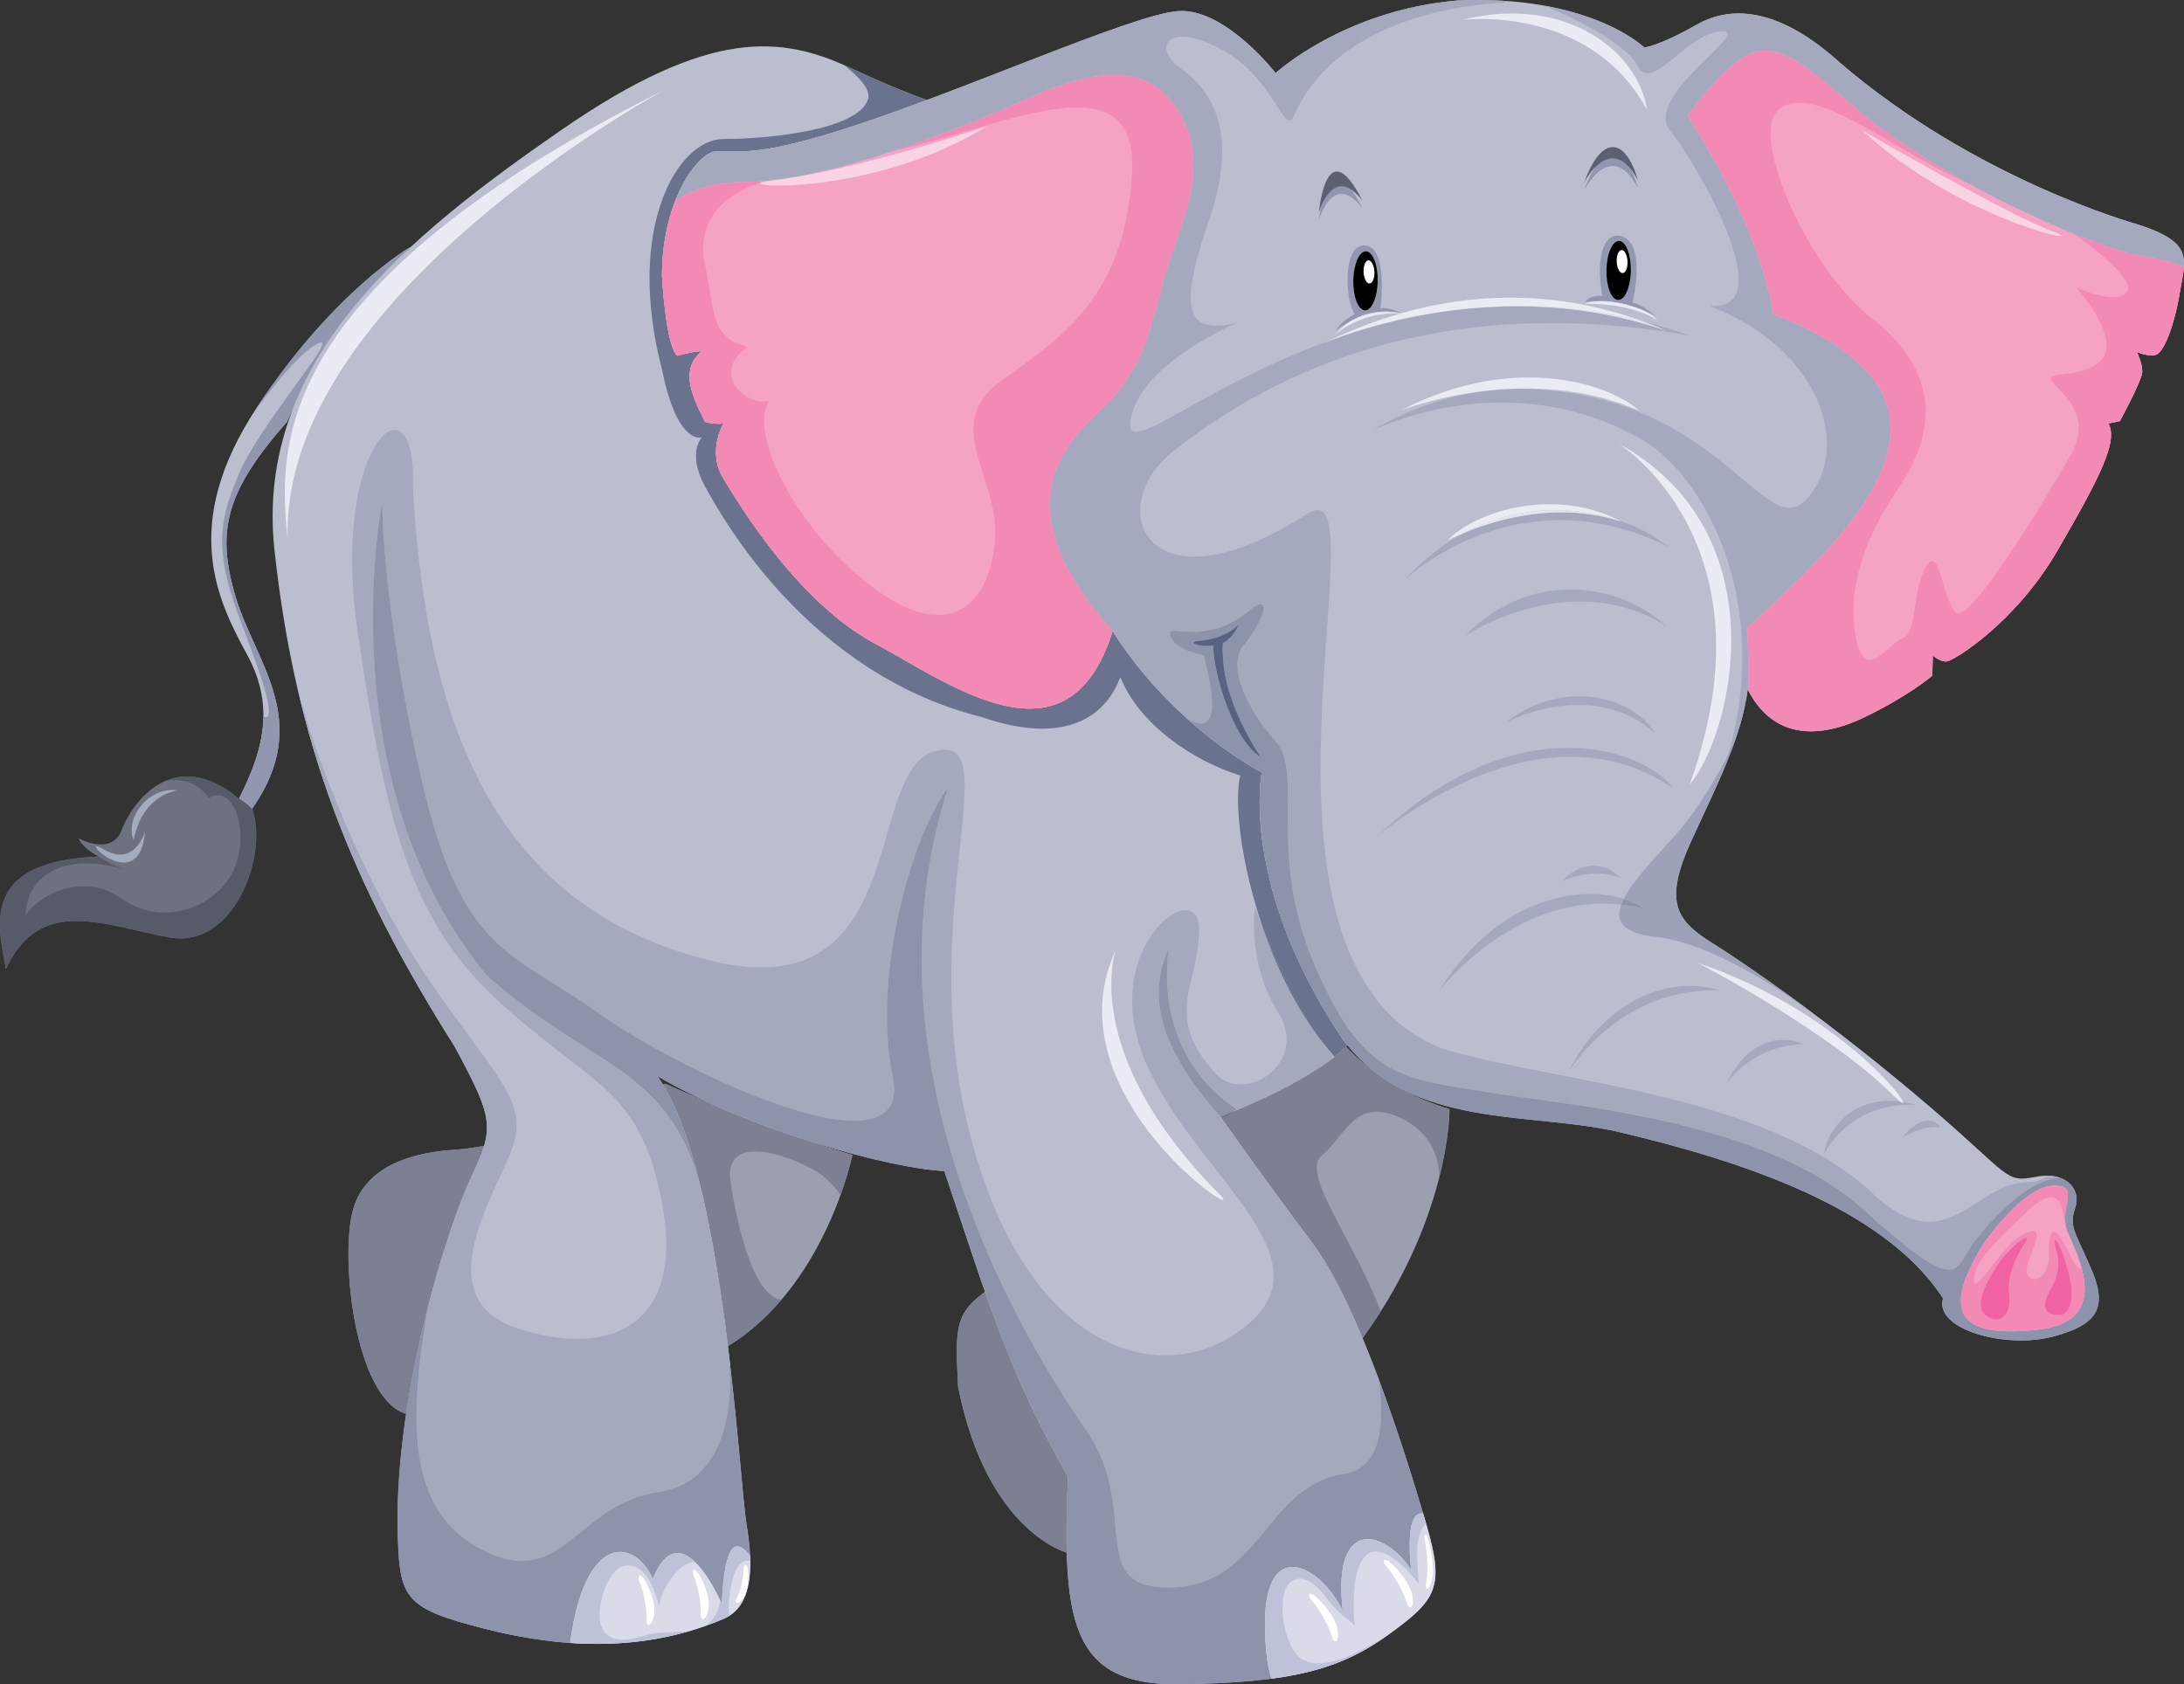 <?xml version="1.0" encoding="utf-8"?>
<!-- Generator: Adobe Illustrator 16.0.0, SVG Export Plug-In . SVG Version: 6.00 Build 0)  -->
<!DOCTYPE svg PUBLIC "-//W3C//DTD SVG 1.0//EN" "http://www.w3.org/TR/2001/REC-SVG-20010904/DTD/svg10.dtd">
<svg version="1.0" id="Layer_1" xmlns="http://www.w3.org/2000/svg" xmlns:xlink="http://www.w3.org/1999/xlink" x="0px" y="0px"
	 width="115.757px" height="89.286px" viewBox="0 0 115.757 89.286" enable-background="new 0 0 115.757 89.286"
	 xml:space="preserve">
<rect x="0" y="0" width="115.757" height="89.286" fill="#333333" stroke="none"/>
<g>
	<path fill="#BBBECF" d="M13.63,21.58c-4.117,6.219-2.103,10.248-0.526,13.139c1.578,2.891,0.701,5.344-0.438,7.621
		c0.376,0.243,0.596,0.412,0.726,0.604l-0.024-0.079c3.24-4.644,0.174-7.709-0.877-11.213c-1.051-3.504-0.524-5.605,2.717-9.286
		c2.541-5.519,6.568-9.285,6.568-9.285S17.748,15.36,13.63,21.58"/>
	<path fill="#BBBECF" d="M12.666,42.339c0.684-1.369,1.273-2.799,1.293-4.351l0.001,0.001C13.939,39.541,13.35,40.972,12.666,42.339
		"/>
	<path fill="#9297B0" d="M13.392,42.944c-0.13-0.193-0.35-0.362-0.726-0.604c0.685-1.367,1.274-2.799,1.294-4.35
		c0.045,0.018,0.084,0.026,0.118,0.026c0.456,0,0.006-1.608-1.178-4.688c-1.528-3.974-1.406-5.44-0.245-8.191
		c1.083-2.563,4.976-6.982,4.367-6.982c-0.044,0-0.114,0.023-0.21,0.074c-1.052,0.548-2.684,2.703-3.44,3.755
		c0.084-0.135,0.169-0.269,0.259-0.404c4.118-6.22,8.146-8.498,8.146-8.498s-0.068,0.064-0.194,0.189
		c-2.66,2.508-4.872,5.298-6.096,8.51c-0.094,0.193-0.187,0.389-0.278,0.585c-2.266,2.572-3.205,4.375-3.206,6.423
		c0,0.882,0.173,1.809,0.489,2.862c0.707,2.355,2.322,4.511,2.324,7.081c0,1.255-0.384,2.608-1.448,4.132L13.392,42.944"/>
	<path fill="#6E717F" d="M12.666,42.339c-0.105-0.069-0.225-0.163-0.348-0.271c-3.301-2.408-5.363,0.582-5.872,1.935
		c-0.524,1.402-2.276,0.439-2.276,0.439s0.088,0.438,1.051,0.964c-6.045,0.263-5.432,3.329-4.906,5.956
		c1.84-3.942,5.256-2.277,8.672-1.664c3.38,0.606,5.217-4.275,4.405-6.754C13.261,42.751,13.042,42.582,12.666,42.339"/>
	<path fill="#ABAAB2" d="M2.243,45.908c0.741-0.269,1.71-0.446,2.967-0.502h0.001C3.953,45.461,2.984,45.639,2.243,45.908
		 M2.235,45.911c0.001,0,0.004-0.001,0.006-0.002C2.239,45.91,2.236,45.911,2.235,45.911 M2.226,45.914c0,0,0.002,0,0.002-0.001
		C2.228,45.914,2.227,45.914,2.226,45.914"/>
	<path fill="#575B68" d="M0.315,51.362L0.315,51.362c-0.415-2.074-0.884-4.422,1.911-5.448c0,0,0.002,0,0.003-0.001
		c0.001-0.001,0.003-0.002,0.005-0.002c0.002,0,0.004-0.001,0.006-0.002c0-0.001,0.001-0.001,0.002-0.001
		c0.742-0.269,1.71-0.446,2.969-0.502c0.712,0.456,1.42,0.718,1.408,0.718c-0.005,0-0.147-0.051-0.486-0.154
		c-0.561-0.137-1.078-0.199-1.549-0.199c-2.097,0-3.258,1.252-3.223,2.824c0.095-0.471,1.446-1.613,3.074-1.613
		c0.645,0,1.333,0.179,2.003,0.65c0.741,0.521,1.537,0.746,2.303,0.746c1.684,0,3.228-1.083,3.74-2.496
		c0.648-1.794,0.033-3.722-0.949-3.722c-0.145,0-0.296,0.042-0.453,0.131c-0.506-0.702-1.181-0.938-1.867-0.938
		c-0.129,0-0.258,0.008-0.387,0.023c0.332-0.135,0.696-0.214,1.089-0.214c0.705,0,1.507,0.255,2.4,0.907
		c0.124,0.108,0.242,0.202,0.349,0.271c0.375,0.243,0.597,0.412,0.726,0.604c0.128,0.393,0.19,0.845,0.19,1.326
		c0.002,2.385-1.517,5.481-4.026,5.48c-0.185,0-0.375-0.017-0.569-0.052c-1.709-0.307-3.417-0.876-4.927-0.876
		C2.549,48.822,1.235,49.391,0.315,51.362"/>
	<path fill="#A3ACBF" d="M7.082,44.537c-0.463-1.128,0.679-2.657,2.048-2.657c0.099,0,0.199,0.007,0.3,0.024
		C9.431,41.904,7.58,42.045,7.082,44.537"/>
	<path fill="#A3ACBF" d="M6.559,45.725c-0.399,0-0.82-0.215-1.11-0.43c-0.289-0.214-0.446-0.429-0.32-0.429
		c0.06,0,0.183,0.048,0.387,0.168c0.328,0.192,0.611,0.269,0.854,0.269c0.975,0,1.317-1.23,1.317-1.23
		C7.588,45.344,7.092,45.725,6.559,45.725"/>
	<path fill="#9C9FAF" d="M76.827,58.795c0,0,0.068,6.073-5.062,12.754c-5.128,6.68-15.115,10.796-15.115,10.796
		s-4.319-1.013-5.87-8.839c-0.135-2.834-0.202-3.779,1.214-4.859c1.416-1.079,10.384-8.326,12.682-9.46
		c2.299-1.134,6.549-3.833,6.549-3.833S73.182,57.715,76.827,58.795"/>
	<path fill="#7C8092" d="M72.219,70.94c-0.83-1.987-1.735-3.807-2.651-5.028c-2.567-3.425-4.892-6.725-4.892-6.725
		c0.051,0.02,0.102,0.028,0.15,0.028c0.24,0,0.475-0.195,0.602-0.322c0.227-0.092,0.492-0.203,0.789-0.332
		c1.418-0.605,3.424-1.545,4.243-2.327c0.327-0.239,0.628-0.487,0.89-0.74c0.23,0.247,0.775,0.796,1.615,1.403
		c0.357,0.269,0.729,0.506,1.109,0.717c0.77,0.441,1.689,0.865,2.752,1.182c0,0.006,0.014,1.416-0.543,3.619
		c-0.001-0.777-0.249-2.291-2.023-3.136c-0.508-0.242-0.93-0.344-1.293-0.344c-1.391,0-1.896,1.497-2.916,2.331
		c-1.131,0.926,1.713,4.469,3.133,8.25C72.887,69.987,72.567,70.461,72.219,70.94 M56.543,82.314
		c-0.678-0.218-4.357-1.715-5.764-8.808c-0.035-0.748-0.066-1.363-0.066-1.885c0-1.457,0.238-2.18,1.281-2.975
		c0.059-0.045,0.131-0.1,0.214-0.166c1.201,3.422,2.334,6.146,4.398,9.799c0,0.02-0.001,0.039-0.001,0.059
		C56.543,79.825,56.512,81.147,56.543,82.314"/>
	<path fill="#9C9FAF" d="M45.18,61.225c0,0-1.417,7.018-6.682,10.189c-5.263,3.17-14.507,4.453-17.071,3.508
		c-2.565-0.944-3.375-7.895-2.767-10.594c0.607-2.699,3.579-3.256,5.396-3.374c4.185-0.271,11.203-3.509,11.203-3.509
		S40.523,59.875,45.18,61.225"/>
	<path fill="#B6B7C3" d="M45.18,61.225L45.18,61.225 M45.18,61.225L45.18,61.225L45.18,61.225 M44.55,63.352
		C44.55,63.352,44.55,63.352,44.55,63.352c0.02-0.057,0.04-0.113,0.059-0.168C44.589,63.239,44.569,63.295,44.55,63.352
		 M38.583,71.362L38.583,71.362c1.11-0.683,2.047-1.537,2.834-2.458C40.631,69.825,39.693,70.679,38.583,71.362 M21.453,74.932
		c-0.001,0-0.002,0-0.002-0.002C21.451,74.932,21.452,74.932,21.453,74.932"/>
	<path fill="#7C8092" d="M38.583,71.362c-0.637-5.145-1.669-10.976-3.438-13.864c0.076-0.034,0.115-0.052,0.115-0.052
		s0.925,0.426,2.342,1.021c1.65,0.757,3.402,1.416,5.081,1.958c0.83,0.288,1.672,0.561,2.497,0.8l0,0
		c-0.005,0.027-0.167,0.81-0.57,1.959c-0.02,0.055-0.04,0.111-0.06,0.167c-0.39-0.553-0.883-1.056-1.506-1.384
		c-1.052-0.553-2.157-0.924-2.991-0.924c-0.927,0-1.52,0.457-1.334,1.626c0.284,1.794,1.101,6.029,2.7,6.234
		C40.63,69.825,39.693,70.679,38.583,71.362 M21.53,74.958c-0.026-0.008-0.052-0.018-0.077-0.025c-0.001,0-0.002,0-0.003-0.002
		c-0.007-0.002-0.016-0.006-0.023-0.008c-2.028-0.746-2.96-5.252-2.959-8.438c0-0.842,0.065-1.591,0.193-2.155
		c0.607-2.699,3.58-3.256,5.397-3.374c0.499-0.032,1.039-0.106,1.603-0.214c-0.139,0.47-0.369,0.988-0.678,1.646
		c-0.572,1.219-1.464,3.689-2.253,6.73l0,0C22.264,70.911,21.835,72.905,21.53,74.958"/>
	<path fill="#BBBECF" d="M50.372,5.697c0,0-1.589-0.366-5.257-2.077c-3.669-1.712-7.458-2.201-15.405,3.299
		c-7.947,5.502-16.261,12.104-15.161,22.252c1.101,10.148,4.036,17.607,9.537,26.287c2.12,3.913,2.12,4.319,0.896,6.93
		c-1.222,2.606-3.913,10.921-3.913,18.339c0.083,3.993,0.164,4.481,4.647,5.623c4.482,1.141,8.802,1.141,12.716-0.57
		c1.385-0.653,1.547-2.526,1.139-4.972c-0.407-2.445-1.181-18.87-4.727-23.76c5.013,2.934,12.419,4.905,15.206,5.031
		c2.407,7.158,3.378,10.577,6.556,16.201c-0.326,7.743,0.163,11.086,5.95,11.004c5.789-0.081,8.395-0.733,11.005-2.608
		c2.608-1.874,3.015-2.526,2.036-5.869c-0.977-3.342-3.465-11.472-6.03-14.895c-2.567-3.425-4.892-6.725-4.892-6.725
		s5.38-1.956,7.152-4.219c1.773-2.263-3.24-18.094-3.24-18.094L50.372,5.697"/>
	<path fill="#D9DBE4" d="M62.351,89.286c-4.489-0.002-5.68-2.163-5.809-6.972C56.671,87.123,57.863,89.284,62.351,89.286
		 M62.354,89.286L62.354,89.286"/>
	<path fill="#72778A" d="M56.543,82.314L56.543,82.314c-0.032-1.167,0-2.489,0.063-3.976c-0.046,1.083-0.075,2.08-0.076,2.992
		C56.53,81.67,56.534,81.999,56.543,82.314"/>
	<path fill="#D9DBE4" d="M25.811,59.78c0-1.007-0.52-2.098-1.724-4.322c-0.011-0.016-0.02-0.031-0.03-0.047
		c0.01,0.016,0.02,0.031,0.03,0.047C25.291,57.682,25.811,58.773,25.811,59.78 M31.635,87.144c-1.892,0-3.835-0.272-5.813-0.768
		C27.8,86.872,29.745,87.144,31.635,87.144 M31.64,87.144L31.64,87.144h0.003H31.64"/>
	<path fill="#72778A" d="M66.217,58.561c1.22-0.532,2.934-1.361,4.244-2.327C69.641,57.016,67.635,57.956,66.217,58.561"/>
	<path fill="#D9DBE4" d="M22.837,53.432c0,0-0.002-0.002-0.002-0.004C22.835,53.43,22.837,53.432,22.837,53.432 M22.863,53.477
		c-0.003-0.006-0.006-0.01-0.009-0.016C22.857,53.467,22.86,53.471,22.863,53.477 M22.896,53.528
		c-0.006-0.007-0.011-0.016-0.017-0.024C22.885,53.512,22.889,53.52,22.896,53.528 M22.93,53.586
		c-0.008-0.012-0.015-0.023-0.022-0.035C22.916,53.563,22.922,53.575,22.93,53.586 M22.959,53.635
		c-0.006-0.011-0.013-0.021-0.02-0.032C22.946,53.614,22.953,53.625,22.959,53.635 M23.022,53.741
		c-0.019-0.031-0.038-0.063-0.057-0.094C22.985,53.678,23.003,53.709,23.022,53.741 M23.053,53.792
		c-0.008-0.016-0.018-0.03-0.027-0.046C23.035,53.762,23.045,53.777,23.053,53.792 M23.115,53.893
		c-0.021-0.033-0.04-0.066-0.061-0.1C23.075,53.827,23.094,53.86,23.115,53.893 M24.021,55.354c-0.311-0.49-0.613-0.977-0.906-1.46
		C23.409,54.377,23.711,54.864,24.021,55.354 M24.05,55.401c-0.009-0.014-0.018-0.029-0.027-0.042
		C24.032,55.372,24.042,55.387,24.05,55.401"/>
	<path fill="#A5A9BE" d="M21.09,79.59c0-0.001,0-0.003,0-0.004C21.09,79.588,21.09,79.589,21.09,79.59 M21.089,79.639
		c0-0.006,0-0.007,0-0.011C21.089,79.631,21.089,79.635,21.089,79.639 M21.087,79.684c0-0.004,0-0.006,0-0.01
		C21.087,79.676,21.087,79.68,21.087,79.684 M21.085,79.735c0-0.006,0-0.012,0-0.019C21.085,79.723,21.085,79.729,21.085,79.735
		 M21.084,79.788c0-0.008,0-0.018,0-0.025C21.084,79.77,21.084,79.78,21.084,79.788 M21.083,79.833c0-0.009,0-0.019,0-0.026
		C21.083,79.815,21.083,79.825,21.083,79.833 M21.081,79.879c0.001-0.008,0.001-0.018,0.001-0.027
		C21.082,79.862,21.082,79.872,21.081,79.879 M21.081,79.926c0-0.01,0-0.02,0-0.029C21.081,79.907,21.081,79.917,21.081,79.926
		 M21.079,79.975c0-0.011,0-0.021,0-0.031C21.079,79.954,21.079,79.964,21.079,79.975 M21.078,80.022c0-0.012,0-0.021,0-0.031
		C21.079,80,21.078,80.01,21.078,80.022 M21.078,80.072c0-0.012,0-0.022,0-0.034C21.078,80.049,21.078,80.061,21.078,80.072
		 M21.076,80.118c0-0.012,0-0.023,0-0.035C21.076,80.094,21.076,80.106,21.076,80.118 M21.075,80.165
		c0-0.012,0.001-0.023,0.001-0.035C21.076,80.141,21.075,80.153,21.075,80.165 M21.074,80.21c0-0.012,0.001-0.024,0.001-0.037
		C21.075,80.186,21.074,80.199,21.074,80.21 M21.073,80.257c0-0.013,0-0.026,0-0.038C21.074,80.231,21.074,80.245,21.073,80.257
		 M21.072,80.304c0.001-0.013,0.001-0.026,0.001-0.039C21.073,80.278,21.073,80.292,21.072,80.304 M21.072,80.354
		c0-0.015,0-0.029,0-0.044C21.072,80.325,21.072,80.339,21.072,80.354 M21.071,80.399c0-0.014,0-0.029,0.001-0.043
		C21.071,80.37,21.071,80.385,21.071,80.399 M21.071,80.446c0-0.014,0-0.027,0-0.041C21.071,80.418,21.071,80.432,21.071,80.446
		 M21.07,80.491c0-0.014,0-0.025,0-0.039C21.07,80.464,21.07,80.479,21.07,80.491 M21.07,80.538c0-0.013,0-0.027,0-0.04
		C21.07,80.51,21.07,80.524,21.07,80.538 M21.07,80.584c0-0.014,0-0.028,0-0.042C21.07,80.556,21.07,80.571,21.07,80.584
		 M21.07,80.63c0-0.014,0-0.027,0-0.042C21.07,80.603,21.07,80.617,21.07,80.63 M21.07,80.678c0-0.014,0-0.029,0-0.044
		C21.07,80.649,21.07,80.665,21.07,80.678 M39.558,80.719c0,0,0,0,0-0.002C39.558,80.719,39.558,80.719,39.558,80.719 M21.07,80.726
		L21.07,80.726V80.68V80.726 M39.559,80.727v-0.002V80.727 M39.561,80.739c0-0.002,0-0.002,0-0.002S39.561,80.737,39.561,80.739
		 M39.562,80.747c0-0.002,0-0.004,0-0.006C39.562,80.743,39.562,80.745,39.562,80.747 M39.563,80.752c0-0.001,0-0.003,0-0.004
		C39.562,80.75,39.563,80.751,39.563,80.752 M39.564,80.759c0-0.001,0-0.002,0-0.002S39.564,80.758,39.564,80.759 M39.566,80.765
		C39.565,80.765,39.565,80.764,39.566,80.765C39.565,80.764,39.565,80.765,39.566,80.765 M39.567,80.777c0-0.001,0-0.001,0-0.003
		C39.566,80.776,39.567,80.776,39.567,80.777 M39.567,80.784c0-0.001,0-0.003,0-0.004C39.567,80.781,39.567,80.783,39.567,80.784
		 M39.569,80.792c0-0.002,0-0.004,0-0.005C39.569,80.788,39.569,80.79,39.569,80.792 M39.57,80.797c0-0.002-0.001-0.002-0.001-0.004
		C39.569,80.795,39.57,80.795,39.57,80.797 M39.767,82.864c0-0.619-0.07-1.312-0.195-2.057c0-0.002-0.001-0.005-0.001-0.008
		c0,0.003,0.001,0.006,0.001,0.008C39.697,81.552,39.767,82.245,39.767,82.864 M61.893,84.153c-4.358,0-1.427-4.159-4.308-8.318
		c-2.935-4.238-12.227-18.91-7.334-34.07c-1.794,2.282-4.078,9.781-2.935,15.323c0.344,1.673-0.53,2.321-2.042,2.321
		c-3.5,0-10.42-3.469-13.608-5.744c-4.564-3.261-7.172-3.098-9.292-12.227c-2.119-9.128-2.119-14.833-2.119-14.833
		s-2.935,14.833,5.542,25.103c5.511,4.881,9.351,4.746,11.22,10.755c-0.577-2.259-1.288-4.195-2.172-5.415
		c2.084,2.874,3.21,9.732,3.868,15.396l-0.037-0.033c0,0,0.651,6.031-3.75,6.684c-3.583,0.531-4.682,3.654-7.252,3.654
		c-0.587,0-1.251-0.162-2.04-0.557c-3.93-1.964-4.076-6.454-2.906-13.074c0.789-3.041,1.682-5.512,2.254-6.73
		c0.528-1.127,0.828-1.844,0.828-2.607c0-1.007-0.52-2.098-1.724-4.322c-0.011-0.016-0.02-0.031-0.03-0.047
		c-0.001-0.004-0.004-0.007-0.005-0.01c-0.01-0.014-0.018-0.029-0.027-0.042c0-0.002-0.002-0.004-0.003-0.005
		c-0.31-0.49-0.612-0.977-0.905-1.46c0,0,0-0.001-0.001-0.001c-0.02-0.033-0.04-0.066-0.06-0.1l-0.001-0.001
		c-0.01-0.016-0.018-0.03-0.027-0.046c-0.002-0.002-0.002-0.004-0.004-0.006c-0.018-0.031-0.037-0.063-0.056-0.094
		c-0.002-0.004-0.005-0.008-0.007-0.012c-0.006-0.011-0.013-0.021-0.02-0.032c-0.003-0.005-0.007-0.012-0.011-0.017
		c-0.007-0.012-0.013-0.023-0.021-0.035c-0.004-0.008-0.009-0.015-0.014-0.023c-0.004-0.008-0.009-0.016-0.015-0.024
		c-0.005-0.009-0.011-0.019-0.016-0.026c-0.002-0.006-0.005-0.01-0.008-0.016c-0.006-0.01-0.012-0.02-0.018-0.029
		c0,0-0.001-0.002-0.001-0.004c-3.399-5.67-5.684-10.934-7.073-16.949c1.269,4.819,4.203,11.478,7.051,15.593
		c3.421,4.939,5.068,6.207,4.434,8.487c-0.632,2.28-4.94,8.233,0.253,9.88c1.122,0.356,2.167,0.535,3.104,0.535
		c3.404,0,5.392-2.354,4.499-7.121c-1.141-6.082-3.432-6.082-8.424-10.537c-4.996-4.451-6.261-9.841-7.728-19.866
		c-0.981-6.699,0.769-10.669,1.964-10.669c0.594,0,1.051,0.978,0.97,3.088c0.733,13.204,4.728,22.251,15.65,25.023
		c1.057,0.268,1.986,0.391,2.805,0.391c7.644,0,5.723-10.591,9.258-11.475c0.175-0.044,0.333-0.066,0.474-0.066
		c2.986,0-1.632,9.723,1.481,20.932c2.232,8.035,6.481,11.176,10.216,11.176c1.719,0,3.33-0.666,4.582-1.827
		c3.976-3.68-3.386-8.097-5.742-13.986c-1.796-4.493,0.863-7.786,2.226-7.786c0.423,0,0.72,0.316,0.72,1.014
		c0,2.945-1.963,4.554,0.884,7.656c0.363,0.395,0.835,0.569,1.323,0.569c1.557,0,3.259-1.78,1.983-3.819
		c-1.673-2.678-1.226-5.576-1.226-5.576s0.168,0.488,0.469,1.241c0.64,1.825,1.514,3.681,2.643,5.292
		c0.33,0.504,0.677,0.975,1.037,1.381c-0.057,0.073-0.126,0.148-0.207,0.226c-1.311,0.966-3.025,1.795-4.244,2.327
		c-0.291,0.123-0.557,0.234-0.781,0.326c0.059-0.061,0.093-0.103,0.093-0.103s-4.366-2.464-3.583-8.508
		c-1.12,2.462-0.584,5.171,2.73,8.91c0,0,2.322,3.3,4.892,6.726c2.516,3.354,4.954,11.231,5.972,14.689
		c-0.012-0.037-0.021-0.072-0.033-0.111c-0.023-0.077-0.047-0.158-0.072-0.242c-0.002-0.007-0.003-0.013-0.004-0.02
		c-0.523-1.762-1.351-4.43-2.34-7.078c0.314,2.418,0.073,4.675-1.812,4.966c-4.237,0.652-4.401,5.869-9.128,6.032
		C62.062,84.151,61.977,84.153,61.893,84.153"/>
	<path fill="#CDCFDB" d="M21.09,79.586c0.054-1.537,0.213-3.1,0.44-4.629C21.303,76.487,21.145,78.049,21.09,79.586 M21.089,79.628
		c0-0.013,0-0.026,0.001-0.038C21.089,79.603,21.089,79.616,21.089,79.628 M21.087,79.674c0-0.013,0-0.024,0.001-0.035
		C21.088,79.65,21.088,79.662,21.087,79.674 M21.086,79.716c0-0.011,0-0.022,0.001-0.032C21.086,79.694,21.086,79.706,21.086,79.716
		 M21.085,79.762c0-0.01,0-0.018,0-0.027C21.085,79.745,21.085,79.752,21.085,79.762 M21.083,79.807c0-0.008,0-0.013,0-0.02
		C21.083,79.794,21.083,79.799,21.083,79.807 M21.081,79.852c0.001-0.007,0.001-0.012,0.001-0.019
		C21.083,79.84,21.083,79.845,21.081,79.852 M21.081,79.897c0-0.006,0-0.012,0-0.018C21.081,79.885,21.081,79.891,21.081,79.897
		 M21.079,79.944c0.001-0.006,0.001-0.012,0.001-0.018C21.08,79.932,21.08,79.938,21.079,79.944 M21.078,79.991
		c0-0.006,0-0.012,0.001-0.016C21.078,79.979,21.078,79.985,21.078,79.991 M21.078,80.038c0-0.006,0-0.012,0-0.016
		C21.078,80.026,21.078,80.032,21.078,80.038 M21.077,80.083c0-0.004,0-0.007,0-0.011C21.077,80.076,21.077,80.079,21.077,80.083
		 M21.076,80.129c0-0.004,0-0.008,0-0.012C21.076,80.122,21.076,80.125,21.076,80.129 M21.074,80.173c0-0.003,0-0.006,0.001-0.009
		C21.074,80.168,21.074,80.17,21.074,80.173 M21.074,80.219c0-0.004,0-0.006,0-0.009C21.074,80.213,21.074,80.217,21.074,80.219
		 M21.074,80.265c0-0.003,0-0.005,0-0.008C21.074,80.26,21.074,80.262,21.074,80.265 M21.073,80.31c0-0.001,0-0.003,0-0.006
		C21.073,80.307,21.073,80.309,21.073,80.31 M21.072,80.356v-0.002V80.356 M21.071,80.405c0-0.002,0-0.004,0-0.006
		C21.071,80.401,21.071,80.403,21.071,80.405 M21.071,80.452c0-0.002,0-0.004,0-0.006C21.071,80.448,21.071,80.45,21.071,80.452
		 M21.07,80.498v-0.007V80.498 M21.07,80.542v-0.005V80.542 M21.07,80.588v-0.004V80.588 M21.07,80.634V80.63V80.634 M21.07,80.68
		v-0.002V80.68 M39.558,80.717c-0.167-1.104-0.397-4.412-0.846-8.273C39.161,76.305,39.391,79.613,39.558,80.717 M39.559,80.725
		c0-0.002,0-0.004,0-0.006C39.558,80.721,39.558,80.723,39.559,80.725 M39.561,80.737c0-0.004,0-0.006-0.002-0.01
		C39.56,80.731,39.561,80.733,39.561,80.737 M39.562,80.741c0-0.001,0-0.002-0.001-0.002C39.562,80.739,39.562,80.74,39.562,80.741
		 M39.562,80.749c0,0,0-0.001,0-0.002C39.562,80.748,39.562,80.749,39.562,80.749 M39.564,80.757c0-0.001,0-0.003-0.001-0.005
		C39.564,80.754,39.564,80.756,39.564,80.757 M39.564,80.764c0-0.002,0-0.004,0-0.005C39.564,80.76,39.564,80.762,39.564,80.764
		 M39.566,80.774c0-0.004-0.001-0.006-0.001-0.009C39.565,80.768,39.566,80.77,39.566,80.774 M39.567,80.78c0-0.001,0-0.002,0-0.003
		C39.567,80.778,39.567,80.779,39.567,80.78 M39.568,80.787c0-0.001,0-0.001,0-0.003C39.568,80.786,39.568,80.786,39.568,80.787
		 M39.569,80.793c0-0.002,0-0.002,0-0.002S39.569,80.792,39.569,80.793 M39.571,80.799c0,0,0-0.001-0.001-0.002
		C39.571,80.798,39.571,80.799,39.571,80.799"/>
	<path fill="#878B9F" d="M21.53,74.958"/>
	<path fill="#6E7487" d="M21.53,74.958L21.53,74.958c0.305-2.053,0.734-4.047,1.199-5.84C22.264,70.913,21.835,72.905,21.53,74.958"
		/>
	<path fill="#9EA2B9" d="M25.822,86.376c-0.035-0.009-0.07-0.018-0.106-0.027C25.752,86.359,25.787,86.368,25.822,86.376
		 M31.643,87.144c1.908,0,3.761-0.276,5.539-0.88c0.026-0.01,0.051-0.019,0.078-0.027C35.458,86.858,33.578,87.144,31.643,87.144
		 M31.64,87.144h-0.004H31.64"/>
	<path fill="#8E93AC" d="M31.64,87.144h-0.004c-1.891,0-3.835-0.272-5.813-0.768c-0.035-0.009-0.07-0.018-0.106-0.027
		c-4.483-1.142-4.564-1.63-4.646-5.623V80.68v-0.002c0-0.014,0-0.029,0-0.044V80.63c0-0.014,0-0.027,0-0.042v-0.004
		c0-0.014,0-0.028,0-0.042v-0.005c0-0.014,0.001-0.027,0.001-0.04v-0.007c0-0.012,0-0.026,0-0.039c0-0.002,0-0.004,0-0.006
		c0-0.014,0-0.027,0-0.041c0-0.002,0-0.004,0-0.006c0-0.014,0-0.029,0-0.043v-0.002c0-0.015,0-0.029,0-0.044
		c0-0.001,0-0.003,0-0.006c0-0.013,0.001-0.026,0.001-0.039c0-0.003,0-0.005,0-0.008c0-0.013,0-0.026,0-0.038
		c0-0.002,0-0.006,0-0.009c0-0.012,0-0.024,0-0.037c0-0.003,0-0.005,0-0.009c0-0.012,0.001-0.023,0.001-0.035
		c0-0.004,0-0.008,0-0.012c0-0.012,0-0.023,0-0.035c0-0.004,0-0.007,0-0.011c0.001-0.011,0.001-0.022,0.001-0.034
		c0-0.006,0-0.012,0-0.016c0-0.012,0-0.021,0-0.031c0-0.006,0-0.012,0-0.016c0-0.011,0-0.021,0-0.031c0-0.006,0-0.012,0-0.018
		c0.001-0.01,0.001-0.02,0.001-0.029c0-0.006,0-0.012,0-0.018c0-0.008,0.001-0.018,0.001-0.027c0-0.007,0-0.012,0-0.019
		c0-0.009,0-0.019,0-0.026c0-0.008,0-0.013,0-0.02c0.001-0.008,0.001-0.017,0.001-0.025c0-0.01,0-0.018,0-0.027
		c0-0.006,0.001-0.012,0.001-0.019c0-0.011,0-0.022,0-0.032c0-0.004,0-0.008,0-0.01c0-0.013,0-0.024,0-0.035
		c0-0.004,0-0.008,0.001-0.011c0-0.013,0-0.025,0-0.037c0-0.002,0-0.003,0-0.005c0.127-3.604,0.827-7.34,1.639-10.469
		c-1.168,6.62-1.024,11.11,2.906,13.074c0.789,0.395,1.452,0.557,2.039,0.557c2.572,0,3.669-3.123,7.253-3.654
		c4.401-0.652,3.749-6.684,3.749-6.684l0.037,0.033c0.448,3.861,0.678,7.169,0.845,8.273c0,0.002,0,0.002,0,0.002
		c0,0.002,0,0.004,0,0.006c0,0,0,0.002,0.001,0.002c0,0.004,0,0.006,0.001,0.01c0,0,0,0,0,0.002c0,0,0,0.001,0,0.002
		c0.001,0.002,0.001,0.004,0.001,0.006c0,0.001,0,0.002,0,0.002c0,0.001,0,0.003,0,0.004c0,0.002,0,0.004,0.001,0.005
		c0,0,0,0.001,0,0.002s0.001,0.003,0.001,0.005v0.001c0.001,0.003,0.001,0.005,0.001,0.009c0,0.002,0,0.002,0,0.003
		c0,0.001,0,0.002,0,0.003s0,0.003,0,0.004c0,0.002,0,0.002,0.001,0.003c0,0.001,0,0.003,0,0.005c0,0,0,0,0,0.002
		s0,0.002,0.001,0.004c0,0.001,0,0.002,0,0.002c0,0.003,0,0.006,0.001,0.008c0.124,0.745,0.196,1.438,0.196,2.057
		c0,1.23-0.281,2.178-0.984,2.705c0.776-0.582,1.036-1.678,0.975-3.096c-0.198-0.27-0.434-0.491-0.682-0.491
		c-0.024,0-0.049,0.001-0.073,0.007c-0.673,0.122-0.736,3.057-0.736,3.057c0-0.002-0.016-0.041-0.047-0.107
		c-0.013-0.029-0.028-0.063-0.046-0.102l0,0c-0.297-0.635-1.256-2.505-2.263-2.505c-0.446,0-0.899,0.366-1.31,1.368
		c-0.392-0.875-1.035-1.429-1.717-1.429c-1.054,0-2.202,1.321-2.66,4.821c0.06,0.004,0.12,0.008,0.179,0.012h0.001
		c0.015,0,0.029,0.001,0.043,0.002c0.402,0.023,0.801,0.035,1.199,0.035c1.906,0,3.759-0.275,5.536-0.877
		c-1.778,0.604-3.631,0.88-5.539,0.88H31.64"/>
	<polyline fill="#8E93AC" points="38.447,85.772 38.451,85.77 38.447,85.772 	"/>
	<polyline fill="#8E93AC" points="38.461,85.764 38.466,85.762 38.461,85.764 	"/>
	<polyline fill="#8E93AC" points="38.479,85.756 38.48,85.754 38.479,85.756 	"/>
	<polyline fill="#8E93AC" points="38.495,85.749 38.5,85.746 38.495,85.749 	"/>
	<polyline fill="#8E93AC" points="38.509,85.741 38.513,85.738 38.509,85.741 	"/>
	<polyline fill="#8E93AC" points="38.525,85.731 38.527,85.731 38.526,85.731 	"/>
	<polyline fill="#8E93AC" points="38.542,85.723 38.546,85.72 38.542,85.723 	"/>
	<polyline fill="#8E93AC" points="38.556,85.715 38.561,85.713 38.556,85.715 	"/>
	<polyline fill="#8E93AC" points="38.57,85.708 38.574,85.705 38.57,85.708 	"/>
	<polyline fill="#8E93AC" points="38.587,85.698 38.592,85.694 38.587,85.698 	"/>
	<polyline fill="#8E93AC" points="38.601,85.69 38.606,85.686 38.601,85.69 	"/>
	<polyline fill="#8E93AC" points="38.615,85.68 38.62,85.678 38.615,85.68 	"/>
	<polyline fill="#8E93AC" points="38.632,85.67 38.639,85.667 38.632,85.67 	"/>
	<polyline fill="#8E93AC" points="38.645,85.663 38.651,85.659 38.645,85.663 	"/>
	<polyline fill="#8E93AC" points="38.658,85.655 38.664,85.651 38.658,85.655 	"/>
	<path fill="#8E93AC" d="M38.67,85.646c0.005-0.003,0.009-0.005,0.013-0.009C38.679,85.641,38.675,85.644,38.67,85.646"/>
	<polyline fill="#8E93AC" points="38.689,85.634 38.696,85.629 38.689,85.634 	"/>
	<polyline fill="#8E93AC" points="38.701,85.626 38.708,85.622 38.701,85.626 	"/>
	<path fill="#8E93AC" d="M38.711,85.62c0.006-0.004,0.011-0.008,0.016-0.012C38.723,85.612,38.717,85.616,38.711,85.62"/>
	<polyline fill="#8E93AC" points="38.731,85.606 38.74,85.6 38.731,85.606 	"/>
	<polyline fill="#8E93AC" points="38.743,85.598 38.751,85.591 38.743,85.598 	"/>
	<path fill="#8E93AC" d="M38.752,85.591c0.006-0.005,0.013-0.011,0.02-0.015C38.766,85.581,38.759,85.586,38.752,85.591"/>
	<polyline fill="#8E93AC" points="38.772,85.577 38.782,85.569 38.772,85.577 	"/>
	<path fill="#9EA2B9" d="M56.604,78.338c0.001-0.02,0.001-0.039,0.002-0.059C56.606,78.299,56.605,78.319,56.604,78.338
		 M62.354,89.286c0.066,0,0.135-0.001,0.203-0.002C62.489,89.285,62.422,89.286,62.354,89.286 M62.354,89.286h-0.003H62.354"/>
	<path fill="#8E93AC" d="M62.354,89.286h-0.003c-4.783-0.002-5.822-2.457-5.821-7.955c0-0.912,0.029-1.909,0.074-2.992
		c0.001-0.02,0.001-0.039,0.002-0.059c-3.178-5.624-4.149-9.043-6.556-16.201c-1.492-0.067-4.306-0.663-7.37-1.653
		c-1.678-0.542-3.43-1.201-5.08-1.958c-0.965-0.442-1.896-0.916-2.755-1.42c0.883,1.22,1.594,3.156,2.172,5.415
		c-1.871-6.009-5.709-5.874-11.22-10.755c-8.477-10.27-5.543-25.103-5.543-25.103s0,5.705,2.12,14.833
		c2.119,9.129,4.727,8.966,9.291,12.227c3.188,2.275,10.109,5.744,13.609,5.744c1.512,0,2.386-0.648,2.041-2.321
		c-1.142-5.542,1.142-13.041,2.935-15.323c-4.892,15.16,4.4,29.832,7.335,34.07c2.88,4.159-0.05,8.318,4.31,8.318
		c0.082,0,0.168-0.002,0.256-0.004c4.728-0.163,4.889-5.38,9.127-6.032c1.887-0.291,2.126-2.548,1.813-4.966
		c0.989,2.648,1.816,5.316,2.338,7.078c-0.022-0.003-0.045-0.004-0.068-0.004c-0.318,0-0.643,0.33-0.643,1.676
		c0,0.363,0.024,0.802,0.078,1.328c-0.609-0.942-1.527-1.633-2.298-1.633c-0.778,0-1.404,0.707-1.403,2.574
		c0,0.361,0.023,0.766,0.074,1.218c-0.66-1.319-1.758-2.318-2.656-2.318c-0.766,0-1.385,0.728-1.459,2.604
		c-0.004,0.133-0.006,0.264-0.006,0.395c0.002,1.154,0.105,2.226,0.348,2.92c0.01-0.002,0.02-0.004,0.03-0.004
		c0.002-0.002,0.005-0.002,0.007-0.002c0.008-0.002,0.017-0.002,0.023-0.004c0.005,0,0.012,0,0.016-0.002
		c0.005,0,0.011,0,0.016-0.002c0.006,0,0.012-0.002,0.018-0.002s0.01,0,0.014-0.002c0.006-0.001,0.015-0.002,0.022-0.002
		c0.001-0.002,0.005-0.002,0.007-0.002c0.009-0.002,0.018-0.003,0.025-0.004c0.002,0,0.004-0.001,0.005-0.001
		c2.56-0.36,4.255-1.052,5.942-2.258c-2.596,1.853-5.205,2.498-10.963,2.579C62.489,89.285,62.42,89.286,62.354,89.286"/>
	<path fill="#8E93AC" d="M73.523,86.704c0.005-0.004,0.011-0.008,0.017-0.012C73.534,86.696,73.528,86.7,73.523,86.704"/>
	<path fill="#8E93AC" d="M73.542,86.689c0.007-0.005,0.013-0.009,0.02-0.014C73.555,86.68,73.549,86.684,73.542,86.689"/>
	<path fill="#8E93AC" d="M75.506,80.491c-0.023-0.078-0.047-0.159-0.071-0.242C75.459,80.332,75.483,80.413,75.506,80.491"/>
	<path fill="#DADBE8" d="M75.598,80.806c-0.052-0.178-0.108-0.372-0.17-0.577c-0.424-0.059-0.898,0.392-0.633,3
		c-1.346-2.08-4.197-2.936-3.627,2.159c-1.223-2.445-3.953-3.79-4.115,0.286c-0.025,1.302,0.072,2.541,0.342,3.314
		c2.684-0.357,4.426-1.063,6.167-2.313C76.17,84.801,76.577,84.149,75.598,80.806"/>
	<path fill="#DADBE8" d="M39.003,81.989c-0.673,0.122-0.735,3.057-0.735,3.057s-2.14-5.074-3.668-1.346
		c-0.998-2.228-3.623-2.371-4.375,3.393c2.866,0.196,5.625-0.184,8.208-1.313c1.049-0.495,1.396-1.691,1.326-3.306
		C39.541,82.176,39.278,81.939,39.003,81.989"/>
	<path fill="#8187A3" d="M30.403,87.104c-0.06-0.004-0.119-0.009-0.179-0.012C30.284,87.095,30.343,87.1,30.403,87.104
		 M30.447,87.106c-0.014-0.001-0.028-0.002-0.042-0.002C30.418,87.104,30.433,87.105,30.447,87.106"/>
	<path fill="#BEC2D8" d="M31.641,87.141c-0.396,0-0.794-0.012-1.194-0.035c-0.014-0.001-0.029-0.002-0.042-0.002h-0.003
		c-0.058-0.004-0.119-0.008-0.177-0.012c0.458-3.5,1.604-4.821,2.659-4.821c0.681,0,1.324,0.554,1.716,1.429
		c0.411-1.002,0.865-1.367,1.311-1.367c0.322,0,0.639,0.191,0.93,0.471c-0.25,0.008-0.512,0.109-0.767,0.331
		c-0.563,0.491-1.011,1.27-1.144,1.991c-0.25-0.914-0.652-1.977-1.478-2.128c-0.054-0.01-0.107-0.015-0.159-0.015
		c-1.106,0-1.638,2.176-1.491,2.973c0.122,0.667,0.593,0.969,1.233,0.969c0.032,0,0.064-0.002,0.096-0.002
		c0.582-0.026,1.134-0.3,1.716-0.357c0.583-0.058,1.168-0.037,1.749-0.117C34.998,86.922,33.341,87.141,31.641,87.141"/>
	<polyline fill="#DADCE8" points="38.432,85.779 38.432,85.779 38.439,85.775 38.432,85.779 	"/>
	<path fill="#8187A3" d="M38.221,84.938c-0.013-0.029-0.029-0.063-0.046-0.102l0,0C38.192,84.875,38.208,84.909,38.221,84.938
		 M38.268,85.045L38.268,85.045"/>
	<path fill="#BEC2D8" d="M37.33,86.211c0.513-0.293,0.767-0.799,0.845-1.375c0.018,0.039,0.033,0.072,0.046,0.102
		c0.03,0.066,0.046,0.105,0.047,0.106c0,0,0.062-2.934,0.735-3.056c0.023-0.006,0.049-0.007,0.073-0.007
		c0.248,0,0.484,0.221,0.682,0.491c0.003,0.096,0.007,0.191,0.007,0.285c-0.051-0.018-0.103-0.025-0.155-0.025
		c-0.12,0-0.242,0.047-0.365,0.162c-0.425,0.402-0.557,1.423-0.604,1.955c-0.021,0.241-0.035,0.536,0.017,0.801
		c-0.07,0.045-0.143,0.087-0.219,0.124c-0.001,0.001-0.005,0.002-0.007,0.004C38.066,85.938,37.7,86.081,37.33,86.211"/>
	<path fill="#7F85A0" d="M45.114,3.619c-0.096-0.044-0.19-0.088-0.285-0.13C44.923,3.531,45.019,3.574,45.114,3.619"/>
	<path fill="#6A728E" d="M70.736,56.024c-0.393-0.438-0.76-0.906-1.104-1.396c-1.158-1.767-2.109-3.95-2.643-5.292
		c-1.223-3.485-1.592-6.862-1.252-8.224c-2.607-0.814-5.381-2.771-6.357-5.217c-0.671,1.787-2.104,2.732-4.146,2.732
		c-0.939,0-2.008-0.201-3.19-0.611C42.914,35.732,38.35,27.582,37.37,25.789c-0.978-1.793-0.162-2.609-0.162-2.609
		s-0.049,0.019-0.133,0.019c-0.353,0-1.328-0.319-1.986-3.605c-1.957-7.499,0.815-12.225,3.261-12.225s7.172-0.491,7.662-2.119
		c0.144-0.479-0.421-1.13-1.285-1.806c0.034,0.015,0.067,0.029,0.102,0.045c0.096,0.042,0.19,0.085,0.286,0.131
		c1.84,0.858,3.157,1.377,4.012,1.683c-1.572,0.587-3.108,1.136-4.5,1.576c-3.192,1.012-4.648,1.153-5.546,1.153
		c-0.177,0-0.331-0.005-0.474-0.011c-0.142-0.006-0.272-0.011-0.397-0.011c-0.089,0-0.178,0.003-0.266,0.011
		c-0.961,0.08-2.784,2.515-2.852,6.38v0.002c-0.001,0.023-0.001,0.047-0.001,0.07c0,0,0,0.002,0,0.003
		c-0.001,0.011-0.001,0.022-0.001,0.034c0,0.002,0,0.003,0,0.005c0,0.01,0,0.02,0,0.03c0,0.001,0,0.002,0,0.004
		c0,0.01,0,0.021,0,0.032v0.008v0.033c0.245,3.993,0.815,4.238,0.815,4.238s0.815-0.245,1.304-0.245
		c-0.48,0.384-0.658,0.844-0.658,1.339c0,0.766,0.426,1.618,0.82,2.41c0.326,0.082,0.569,0.102,0.732,0.102
		c0.165,0,0.247-0.021,0.247-0.021s-0.397,0.651-0.399,1.52c0,0.435,0.099,0.925,0.399,1.415c0.896,1.467,4.076,6.766,8.314,8.885
		c2.445,1.363,5.404,3.296,7.909,3.296c1.839,0,3.432-1.041,4.4-4.11c1.992,3.188,5.076,5.909,7.727,7.399l0.002,0.001
		c0.009,0.004,0.018,0.01,0.027,0.014c0.002,0.002,0.004,0.002,0.006,0.004c0.008,0.004,0.016,0.008,0.022,0.013
		c0.005,0.001,0.007,0.004,0.012,0.006c0.007,0.003,0.013,0.006,0.018,0.009c0.006,0.003,0.011,0.006,0.015,0.008
		c0.006,0.004,0.012,0.006,0.016,0.008c0.006,0.004,0.013,0.007,0.02,0.011c0.004,0.002,0.008,0.004,0.011,0.006
		c0.011,0.005,0.021,0.011,0.03,0.016c0,0-0.113,0.556-0.113,1.563c0,2.288,0.586,6.905,4.434,12.62
		c0.076,0.099,0.15,0.195,0.229,0.288C71.219,55.625,70.987,55.828,70.736,56.024"/>
	<path fill="#626A87" d="M69.631,54.627c-1.129-1.611-2.003-3.467-2.643-5.292C67.523,50.678,68.473,52.861,69.631,54.627"/>
	<path fill="#BBBECF" d="M113.192,11.861c0,0-8.49-2.354-15.693-8.559c-2.996-2.711-5.563-3.139-7.563-1.999
		c-1.996,1.142-2.781,1.213-2.781,1.213s-2.854-2.782-9.844-2.497c-6.063,0.499-9.699,3.852-9.699,3.852s-2.713-3.495-5.207-3.281
		C59.906,0.804,50.846,4.91,44.625,6.878c-3.819,1.21-5.152,1.177-6.019,1.143c-0.244-0.009-0.449-0.019-0.664,0
		c-0.979,0.081-2.854,2.607-2.854,6.602c0.245,3.993,0.815,4.238,0.815,4.238s0.815-0.245,1.304-0.245
		c-1.222,0.978-0.488,2.445,0.162,3.749c0.654,0.164,0.979,0.082,0.979,0.082s-0.897,1.469,0,2.935
		c0.897,1.467,4.075,6.766,8.314,8.885c4.239,2.364,10.025,6.439,12.31-0.814c2.036,3.259,5.215,6.03,7.904,7.498
		c0,0-1.222,5.951,4.32,14.183c3.667,4.809,9.861,3.752,14.67,4.89c6.195,1.468,13.939,3.913,17.118,8.804
		c-0.488,1.631,3.261,2.689,5.786,2.037c2.529-0.65,2.934-1.629,2.039-3.667c-0.896-2.038-1.143-2.201-0.814-3.179
		c0.325-0.979-0.488-1.957-2.121-1.63c-1.629,0.325-1.33-0.08-5.623-3.75c-5.053-4.319-9.535-7.417-11.492-8.64
		s-2.609-2.201-1.061-5.543s2.607-5.461,2.936-7.906c1.384,2.689,3.83,2.608,6.193,1.466c2.363-1.14,3.586-2.2,3.586-2.2
		l0.026-1.071c0,0,0.396,0.355,0.751,0.316c0.357-0.04,3.625-2.017,5.864-5.889c2.245-3.871,3.222-5.787,2.691-6.725l0.611-0.121
		c0,0,1.142-2.121,1.181-2.568c0.041-0.448-0.283-1.1-0.283-1.1s0.529,0.245,0.979,0.164c0.447-0.083,1.018-1.59,1.303-3.342
		C115.824,13.726,116.347,12.849,113.192,11.861"/>
	<path fill="#9297B0" d="M72.394,13.321c-0.354,0-0.65,0.682-0.668,1.536c-0.017,0.866,0.26,1.579,0.618,1.595h0.012
		c0.352,0,0.65-0.681,0.666-1.537c0.018-0.864-0.258-1.578-0.615-1.595H72.394 M70.793,17.538c0,0,0.221-0.482,1.012-0.878
		c-0.516-0.731-0.652-3.65,0.494-3.65c0.025,0,0.051,0,0.076,0.004c1.231,0.131,0.791,3.339,0.791,3.339s0.049-0.021,0.161-0.021
		c0.165,0,0.469,0.046,0.954,0.271c-0.004,0.001-0.01,0.003-0.013,0.004c-0.28-0.061-0.558-0.09-0.83-0.09
		c-0.651,0-1.263,0.167-1.778,0.467C71.112,17.25,70.793,17.538,70.793,17.538"/>
	<path fill="#9297B0" d="M85.811,12.771c-0.354,0-0.652,0.683-0.666,1.537c-0.019,0.865,0.258,1.579,0.616,1.594h0.013
		c0.354,0,0.65-0.681,0.666-1.535c0.016-0.865-0.258-1.58-0.616-1.595C85.82,12.772,85.816,12.771,85.811,12.771 M87.755,16.748
		c-0.351-0.187-0.698-0.331-1.032-0.44c-0.557-0.206-1.22-0.346-1.822-0.346c-0.067,0-0.133,0.001-0.199,0.005
		c-0.029-0.001-0.057-0.001-0.084-0.001C84.245,15.966,84.02,16,84.02,16s0.213-0.32,0.736-0.32c0.059,0,0.121,0.004,0.187,0.013
		c-0.261-1.087-0.263-3.208,0.802-3.208h0.033c1.582,0.219,0.748,3.559,0.748,3.559S86.963,16.088,87.755,16.748"/>
	<path fill="#D9DBE4" d="M109.999,64.008v-0.002c0,0,0.002-0.001,0.002-0.002c0-0.002,0.002-0.004,0.002-0.008
		c0,0,0.002-0.001,0.002-0.002c0-0.002,0-0.004,0-0.007c0,0,0-0.001,0.002-0.003c0-0.002,0.002-0.004,0.002-0.008
		c0-0.001,0.002-0.002,0.002-0.004s0.001-0.004,0.001-0.004c0-0.002,0-0.004,0.001-0.006c0,0,0-0.002,0-0.004
		c0.021-0.072,0.037-0.145,0.045-0.216C110.047,63.831,110.028,63.919,109.999,64.008"/>
	<path fill="#A5A9BE" d="M35.089,14.473c0.001-0.023,0.001-0.047,0.002-0.07C35.09,14.426,35.09,14.45,35.089,14.473 M35.089,14.51
		c0-0.011,0-0.023,0-0.034C35.089,14.487,35.089,14.499,35.089,14.51 M35.089,14.546c0-0.01,0-0.021,0-0.03
		C35.089,14.525,35.089,14.536,35.089,14.546 M35.089,14.582c0-0.011,0-0.021,0-0.032C35.089,14.56,35.089,14.571,35.089,14.582
		 M35.089,14.623L35.089,14.623V14.59V14.623 M66.727,40.866c-0.007-0.004-0.018-0.01-0.025-0.014
		C66.709,40.856,66.72,40.861,66.727,40.866 M66.757,40.883c-0.009-0.005-0.015-0.009-0.022-0.013
		C66.743,40.874,66.749,40.878,66.757,40.883 M66.786,40.898c-0.004-0.003-0.011-0.007-0.017-0.009
		C66.775,40.892,66.782,40.896,66.786,40.898 M66.817,40.915c-0.005-0.002-0.01-0.005-0.015-0.008
		C66.807,40.91,66.812,40.913,66.817,40.915 M66.848,40.933c-0.004-0.002-0.008-0.004-0.012-0.006
		C66.84,40.929,66.844,40.93,66.848,40.933 M110.011,63.969c0-0.002,0-0.004,0.001-0.006
		C110.011,63.965,110.011,63.967,110.011,63.969 M110.008,63.977c0-0.001,0.002-0.002,0.002-0.004
		C110.01,63.975,110.008,63.976,110.008,63.977 M110.004,63.988c0,0,0-0.001,0.002-0.003
		C110.004,63.987,110.004,63.987,110.004,63.988 M110.002,63.997c0,0,0.002-0.001,0.002-0.002
		C110.004,63.996,110.002,63.997,110.002,63.997 M109.999,64.006c0,0,0.002-0.001,0.002-0.002
		C110,64.005,109.999,64.006,109.999,64.006 M103.284,67.305c-0.668,0-1.857-0.774-4.495-3.167
		c-5.258-4.768-15.405-5.502-19.929-6.235c-4.523-0.732-6.604-0.732-9.17-6.725c-2.568-5.991-0.549-10.206-2.08-11.896
		c-1.533-1.692-2.59-4.015-1.691-5.072c0.732-0.861,1.359-2.179,0.908-2.179c-0.104,0-0.261,0.068-0.485,0.224
		c-1.185,1.049-2.3,1.235-3.103,1.235c-0.221,0-0.418-0.014-0.586-0.028c-0.169-0.014-0.309-0.028-0.414-0.028
		c-0.158,0-0.24,0.032-0.229,0.143c0.052,0.528,0.738,0.95,1.796,1.162c0.548,2.192,0.657,3.608-0.151,3.608
		c-0.183,0-0.412-0.072-0.692-0.222c1.24,1.115,2.532,2.047,3.738,2.725c-2.651-1.49-5.735-4.211-7.728-7.399
		c-2.493-2.782-3.337-4.977-3.335-6.723c0.004-3.167,2.79-4.861,3.578-5.912c1.223-1.631,1.548-2.444,2.364-5.624
		c0.574-2.241,1.674-4.32,1.674-6.438c0-0.885-0.191-1.777-0.697-2.69c-0.848-1.534-2.096-2.088-3.516-2.088
		c-1.447,0-3.072,0.574-4.634,1.274c-1.537,0.686-4.113,1.774-6.87,2.697c0.001,0,0.003-0.001,0.004-0.001
		c-1.923,0.644-3.932,1.206-5.734,1.497c-0.25,0.039-0.495,0.073-0.733,0.102c-0.133,0.012-0.249,0.026-0.348,0.039
		c-0.421,0.042-0.828,0.067-1.21,0.068h-0.024c-1.718,0-2.895,0.441-3.695,0.988c-0.395,1.009-0.68,2.28-0.706,3.762
		c0.067-3.866,1.891-6.301,2.852-6.38c0.089-0.008,0.177-0.011,0.266-0.011c0.125,0,0.256,0.005,0.397,0.011
		s0.297,0.011,0.472,0.011c0.899,0,2.355-0.142,5.547-1.153c6.221-1.968,15.281-6.074,17.779-6.288
		c0.073-0.006,0.148-0.009,0.223-0.009c2.431,0,4.984,3.291,4.984,3.291s3.637-3.353,9.699-3.852C77.649,0.007,77.974,0,78.292,0
		c0.555,0,1.083,0.02,1.581,0.056l-0.18,0.1c0,0-8.518,0.089-11.093,5.945c-0.084,0.196-0.166,0.283-0.257,0.283
		c-0.482,0-1.193-2.452-3.557-3.743c-0.918-0.5-1.627-0.695-2.121-0.695c-1.082,0-1.136,0.939-0.098,1.671
		c1.508,1.065,3.193,3.195,1.508,8.075c-1.416,4.096-1.268,5.567,0.391,5.567c0.318,0,0.689-0.054,1.119-0.154
		c0,0-5.434,2.284-5.678,5.34c-0.025,0.311,0.083,0.448,0.316,0.448c0.816,0,3.16-1.668,6.664-3.336
		c1.068-0.507,2.242-1.016,3.515-1.476c-0.075,0.036-0.152,0.072-0.229,0.11c0,0,0.229-0.102,0.65-0.26
		c1.906-0.663,4.021-1.214,6.311-1.499c1.016-0.122,2.115-0.197,3.27-0.197c2.445,0,5.154,0.338,7.922,1.301
		c-0.408-0.177-0.83-0.347-1.266-0.506c0.839,0.209,1.693,0.465,2.557,0.77c-2.022-0.357-4.547-0.676-7.378-0.676
		c-5.895,0-13.114,1.381-19.887,6.667c-2.845,2.069-2.527,5.719,0.95,5.719c1.454,0,3.461-0.639,6.02-2.297
		c0.193-0.119,0.357-0.175,0.498-0.175c2.885,0-4.6,24.11,6.594,28.541c5.99,1.835,17.116,2.323,22.862,7.703
		c1.174,1.101,2.128,1.485,2.964,1.485c1.95,0,3.26-2.097,5.229-2.097c0.393,0,0.771-0.129,1.129-0.343
		c1.014,0.044,1.545,0.695,1.459,1.415c-0.008,0.071-0.023,0.144-0.045,0.216c0.184-0.633-0.111-1.253-0.793-1.51
		c-0.006,0-0.008,0-0.014,0c-1.678,0-3.674,2.226-4.568,3.388C104.096,66.542,103.948,67.305,103.284,67.305"/>
	<path fill="#D9DBE4" d="M87.155,2.517L87.155,2.517L87.155,2.517 M92.629,36.589c0-0.003,0-0.007,0-0.01
		C92.629,36.583,92.629,36.586,92.629,36.589 M92.624,36.623c0.001-0.004,0.002-0.008,0.002-0.012
		C92.625,36.616,92.625,36.619,92.624,36.623 M92.62,36.655c0-0.004,0.001-0.007,0.002-0.011
		C92.621,36.648,92.62,36.651,92.62,36.655 M92.616,36.687c0-0.003,0-0.005,0-0.008C92.616,36.681,92.616,36.685,92.616,36.687
		 M92.604,36.752c0,0,0.002,0,0.002,0C92.606,36.752,92.604,36.752,92.604,36.752 M92.6,36.786L92.6,36.786L92.6,36.786"/>
	<path fill="#A5A9BE" d="M91.596,40.019c2.355-8.13-1.264-14.966-4.789-16.838c-2.521-1.392-5.026-1.839-7.209-1.839
		c-3.957,0-6.852,1.474-6.852,1.474s2.51-1.642,5.983-2.094c0.444-0.05,0.913-0.089,1.399-0.109c0.062,0,0.123,0,0.186,0
		c4.693,0,7.799,1.577,9.994,3.154c2.195,1.577,3.484,3.154,4.549,3.154c0.348,0,0.673-0.169,0.996-0.561
		c2.323-2.812,0.489-7.947-5.258-10.148c0.088,0.009,0.174,0.013,0.254,0.013c3.453,0-0.898-7.512-2.333-9.305
		c-1.442-1.803,4.324-5.26,2.775-5.26c-0.024,0-0.055,0.001-0.085,0.002c-1.491,0.101-2.982,2.221-3.882,2.221
		c-0.206,0-0.382-0.112-0.519-0.386c-0.734-1.468-4.891-3.177-4.891-3.177l0.002-0.006c3.65,0.671,5.226,2.192,5.236,2.204v0
		c0,0,0.785-0.072,2.781-1.213c0.676-0.385,1.415-0.592,2.215-0.592c1.566,0,3.363,0.794,5.348,2.59
		c7.203,6.205,15.693,8.559,15.693,8.559c2.088,0.654,2.565,1.259,2.565,2.103c0,0.427-0.121,0.917-0.218,1.503
		c0.08-0.497,0.182-0.923,0.21-1.302c-0.53-0.224-1.19-0.428-1.994-0.546c-0.804-0.117-2.173-0.552-3.813-1.214
		c0,0.001,0.002,0.001,0.002,0.001c-1.807-0.729-3.942-1.734-6.02-2.898c0.004,0,0.005,0.001,0.006,0.002
		c-1.334-0.749-2.646-1.562-3.826-2.41c-0.594-0.425-1.152-0.857-1.666-1.296c-2.336-1.988-3.645-3.126-4.864-3.126
		c-1.177,0-2.271,1.06-4.13,3.436c4.217,6.637,4.527,10.544,4.527,10.544s5.768,1.861,6.203,5.521
		c0.021,0.179,0.031,0.359,0.031,0.539c-0.003,3.507-3.941,7.26-7.6,10.563c0.063,1.301,0.078,2.167,0.078,2.709
		c0,0.309-0.004,0.512-0.009,0.631c0.822,1.543,2.005,2.143,3.316,2.143c0.66,0,1.353-0.151,2.05-0.412
		c-0.697,0.261-1.392,0.413-2.053,0.413c-1.333,0-2.531-0.619-3.354-2.218c-0.002,0.01-0.004,0.02-0.006,0.032
		c0,0.003,0,0.007,0,0.01c-0.002,0.008-0.002,0.015-0.004,0.021c0,0.003-0.001,0.008-0.002,0.012
		c-0.001,0.007-0.002,0.014-0.002,0.021c-0.001,0.004-0.002,0.008-0.002,0.011c-0.002,0.007-0.002,0.015-0.004,0.023
		c0,0.003,0,0.005,0,0.009c-0.004,0.022-0.007,0.044-0.01,0.065l-0.002,0c-0.002,0.011-0.003,0.022-0.004,0.033v0.001
		c-0.152,0.988-0.426,1.931-0.803,2.931c0.051-0.136,0.101-0.271,0.148-0.404C91.845,39.522,91.729,39.76,91.596,40.019"/>
	<path fill="#F5A2C5" d="M59.216,20.816c1.223-1.631,1.548-2.444,2.364-5.624c0.814-3.179,2.688-6.031,0.977-9.129
		s-5.053-2.201-8.15-0.814C51.31,6.635,43.974,9.651,39.492,9.651c-1.718,0-2.895,0.441-3.695,0.988
		c-0.415,1.059-0.708,2.406-0.708,3.984c0.244,3.993,0.815,4.238,0.815,4.238s0.815-0.245,1.304-0.245
		c-1.223,0.978-0.489,2.445,0.163,3.749c0.653,0.164,0.979,0.082,0.979,0.082s-0.897,1.469,0,2.935
		c0.897,1.467,4.075,6.766,8.314,8.885c4.239,2.364,10.025,6.439,12.309-0.814C51.961,25.626,57.993,22.446,59.216,20.816"/>
	<path fill="#F5A2C5" d="M98.438,5.804c-4.592-3.909-5.211-4.527-8.994,0.31c4.217,6.637,4.527,10.544,4.527,10.544
		s5.768,1.861,6.203,5.521c0.432,3.659-3.723,7.628-7.568,11.102c0.098,2.043,0.08,3.015,0.069,3.34
		c1.392,2.612,3.813,2.523,6.153,1.393c2.363-1.14,3.586-2.2,3.586-2.2l0.026-1.071c0,0,0.396,0.355,0.751,0.316
		c0.357-0.04,3.625-2.016,5.864-5.889c2.245-3.871,3.222-5.787,2.691-6.725l0.611-0.121c0,0,1.142-2.121,1.181-2.568
		c0.041-0.448-0.283-1.1-0.283-1.1s0.529,0.245,0.979,0.164c0.447-0.083,1.018-1.59,1.303-3.342
		c0.081-0.502,0.184-0.932,0.212-1.313c-0.53-0.224-1.19-0.428-1.994-0.546C111.213,13.248,103.026,9.711,98.438,5.804"/>
	<path d="M73.022,14.916c-0.018,0.866-0.321,1.553-0.678,1.537c-0.357-0.016-0.635-0.729-0.617-1.595
		c0.018-0.864,0.32-1.552,0.68-1.536C72.764,13.336,73.04,14.051,73.022,14.916"/>
	<path fill="#FFFFFF" d="M72.846,14.407c0.016,0.337-0.1,0.615-0.258,0.62s-0.301-0.265-0.316-0.603
		c-0.016-0.338,0.1-0.616,0.26-0.622C72.688,13.799,72.831,14.068,72.846,14.407"/>
	<path d="M86.44,14.367c-0.016,0.865-0.322,1.552-0.679,1.535c-0.358-0.016-0.635-0.729-0.616-1.594
		c0.016-0.864,0.32-1.552,0.679-1.536C86.182,12.788,86.456,13.502,86.44,14.367"/>
	<path fill="#FFFFFF" d="M86.264,13.857c0.015,0.338-0.102,0.616-0.26,0.621s-0.3-0.265-0.315-0.603
		c-0.017-0.337,0.101-0.615,0.259-0.62C86.106,13.249,86.247,13.519,86.264,13.857"/>
	<path fill="#9297B0" d="M69.893,11.688c0.202-1.566,0.551-2.188,0.963-2.188c0.416,0,0.896,0.627,1.358,1.553
		c-0.429-0.568-0.798-0.774-1.108-0.774C70.295,10.28,69.893,11.688,69.893,11.688"/>
	<path fill="#9297B0" d="M83.959,10.089c0.5-1.35,1.037-1.884,1.52-1.884c0.567,0,1.059,0.739,1.332,1.758
		c-0.461-0.867-0.922-1.162-1.336-1.162C84.612,8.802,83.959,10.089,83.959,10.089"/>
	<path fill="#5B6072" d="M69.893,11.28c0,0,0.77-2.689,2.321-0.634C71.292,8.8,70.299,8.14,69.893,11.28"/>
	<path fill="#5B6072" d="M83.959,9.681c0,0,1.426-2.81,2.852-0.126C86.307,7.669,85.049,6.745,83.959,9.681"/>
	<path fill="#A5A9BE" d="M74.428,30.759c1.029-1.135,2.135-1.968,3.266-2.554c1.078-0.439,2.955-1.044,5.085-1.044
		c1.015,0,2.088,0.137,3.159,0.495c-0.037-0.021-0.072-0.04-0.109-0.059c1.04,0.352,1.936,0.845,2.609,1.398
		c-2.072-1.036-4.008-1.42-5.738-1.42C77.719,27.575,74.428,30.759,74.428,30.759"/>
	<path fill="#A5A9BE" d="M77.661,33.698c1.686-1.734,3.68-2.45,5.574-2.45c1.957,0,3.809,0.766,5.104,1.96
		c-1.543-0.979-3.129-1.32-4.594-1.32C80.375,31.888,77.661,33.698,77.661,33.698"/>
	<path fill="#A5A9BE" d="M87.752,38.889c-1.313-1.163-2.783-1.521-4.098-1.521c-2.12,0-3.838,0.934-3.838,0.934
		c1.221-0.968,2.602-1.394,3.892-1.394C85.42,36.908,86.969,37.66,87.752,38.889"/>
	<path fill="#A5A9BE" d="M72.959,44.375c3.703-3.553,7.303-4.729,10.162-4.729c2.737,0,4.795,1.079,5.609,2.181
		c-1.779-1.242-3.648-1.709-5.455-1.709C77.823,40.119,72.959,44.375,72.959,44.375"/>
	<path fill="#A5A9BE" d="M82.756,46.726c0.564-0.565,1.157-0.835,1.721-0.835c0.509,0,0.994,0.221,1.412,0.64
		c-0.427-0.161-0.854-0.218-1.25-0.218C83.584,46.313,82.756,46.726,82.756,46.726"/>
	<path fill="#A5A9BE" d="M76.289,52.506c2.473-3.93,5.642-5.111,7.995-5.111c0.672,0,1.276,0.096,1.78,0.252
		c-0.055,0.107-0.101,0.213-0.138,0.313c-0.334-0.039-0.662-0.058-0.983-0.058C79.836,47.903,76.289,52.506,76.289,52.506"/>
	<path fill="#A5A9BE" d="M83.147,56.817c1.44-2.963,3.996-4.551,6.431-4.551c0.545,0,1.084,0.078,1.603,0.24
		c-0.113-0.004-0.229-0.006-0.34-0.006C85.682,52.5,83.147,56.817,83.147,56.817"/>
	<path fill="#A5A9BE" d="M91.473,57.502c0.691-1.458,1.742-2.373,3.012-2.373c0.352,0,0.721,0.069,1.103,0.219
		C92.747,55.446,91.473,57.502,91.473,57.502"/>
	<path fill="#A5A9BE" d="M96.667,61.225c0.16-1.37,1.449-2.873,3.48-2.873c0.18,0,0.363,0.013,0.555,0.037
		c0.072,0.057,0.121,0.082,0.148,0.082c0.023,0,0.028-0.02,0.018-0.058c0.225,0.037,0.457,0.091,0.697,0.166
		c-0.121-0.007-0.24-0.009-0.355-0.009C97.856,58.571,96.667,61.225,96.667,61.225"/>
	<path fill="#A5A9BE" d="M100.78,60.343c0.533-0.652,1.031-0.946,1.428-0.946c0.26,0,0.475,0.127,0.629,0.358
		c-0.072-0.007-0.144-0.01-0.215-0.01C101.635,59.746,100.78,60.343,100.78,60.343"/>
	<path fill="#A88FAE" d="M103.93,9.511c-0.001-0.001-0.002-0.002-0.006-0.002c-1.332-0.748-2.641-1.561-3.82-2.408
		C101.285,7.949,102.596,8.762,103.93,9.511 M113.755,13.619c-0.804-0.118-2.171-0.551-3.812-1.213c0,0-0.002,0-0.002-0.001
		C111.583,13.067,112.952,13.501,113.755,13.619"/>
	<path fill="#F38AB6" d="M95.992,38.765c-1.312,0-2.494-0.6-3.316-2.143c0.005-0.119,0.009-0.322,0.009-0.631
		c0-0.542-0.016-1.408-0.078-2.709c3.658-3.304,7.597-7.056,7.6-10.563c0-0.18-0.01-0.36-0.031-0.539
		c-0.436-3.66-6.203-5.521-6.203-5.521s-0.311-3.907-4.527-10.544c1.858-2.376,2.953-3.436,4.13-3.436
		c1.22,0,2.528,1.138,4.864,3.126c0.514,0.438,1.072,0.871,1.666,1.296c1.18,0.847,2.488,1.66,3.82,2.408
		c-0.361-0.144-0.73-0.312-1.102-0.511c-2.959-1.577-5.678-3.551-7.453-3.551c-0.426,0-0.799,0.113-1.105,0.374
		c-1.589,1.345,1.59,8.437,4.891,11.003c3.301,2.568,3.789,5.624,1.469,9.048c-2.324,3.423-2.69,6.113-2.202,8.192
		c0.159,0.679,0.397,0.915,0.672,0.915c0.565,0,1.28-0.995,1.774-1.16c0.732-0.245,0.488-2.567,1.223-3.791
		c0.119-0.2,0.223-0.286,0.315-0.286c0.474,0,0.659,2.221,1.274,2.731c0.03,0.026,0.066,0.039,0.111,0.039
		c0.969-0.001,4.83-6.368,6.001-8.476c1.222-2.2-0.856-3.423-1.101-3.912c-0.244-0.489,2.078,0,2.812-1.222
		s-1.468-3.668-1.468-3.668s1.1,0.518,1.935,0.518c0.313,0,0.589-0.073,0.756-0.273c0.534-0.642-2.11-2.593-2.782-3.072
		c1.641,0.662,3.008,1.096,3.812,1.213c0.804,0.118,1.464,0.322,1.994,0.546c-0.028,0.382-0.131,0.811-0.212,1.313
		c-0.285,1.752-0.855,3.259-1.303,3.342c-0.064,0.011-0.131,0.016-0.195,0.016c-0.394,0-0.783-0.179-0.783-0.179
		s0.287,0.578,0.287,1.02c0,0.028,0,0.054-0.004,0.081c-0.039,0.447-1.181,2.568-1.181,2.568l-0.611,0.121
		c0.095,0.167,0.141,0.364,0.141,0.599c0.001,1.082-0.986,2.943-2.832,6.126c-2.239,3.873-5.507,5.849-5.864,5.889
		c-0.019,0.002-0.036,0.003-0.055,0.003c-0.342,0-0.696-0.319-0.696-0.319l-0.026,1.071c0,0-1.223,1.061-3.586,2.2
		C97.872,38.478,96.901,38.765,95.992,38.765"/>
	<path fill="#A88FAE" d="M47.537,7.946c2.757-0.923,5.334-2.011,6.87-2.697c-1.535,0.687-4.112,1.774-6.866,2.696
		C47.54,7.945,47.539,7.946,47.537,7.946 M39.516,9.651c0.382,0,0.789-0.026,1.21-0.068c-0.017,0.002-0.033,0.004-0.049,0.006
		C40.273,9.629,39.885,9.65,39.516,9.651"/>
	<path fill="#F38AB6" d="M54.573,37.562c-2.505,0-5.464-1.933-7.91-3.296c-4.238-2.119-7.417-7.417-8.314-8.885
		c-0.299-0.49-0.399-0.98-0.398-1.415c0-0.869,0.398-1.52,0.398-1.52s-0.083,0.021-0.247,0.021c-0.163,0-0.406-0.021-0.732-0.102
		c-0.394-0.792-0.821-1.644-0.82-2.41c0-0.495,0.178-0.955,0.658-1.339c-0.488,0-1.304,0.245-1.304,0.245s-0.57-0.245-0.815-4.238
		c0-1.578,0.293-2.925,0.708-3.984c0.8-0.546,1.978-0.988,3.695-0.988h0.024c0.368,0,0.758-0.022,1.161-0.062
		c-0.286,0.042-0.414,0.088-0.406,0.128c-1.688,0.485-3.417,1.875-2.913,4.272c0.569,2.706,0.285,3.844,2.278,4.414
		c-1.731,1.065-0.6,2.876,0.834,2.876c0.101,0,0.203-0.01,0.304-0.028c-1.138,1.566,1.282,6.692,5.412,9.824
		c1.409,1.069,2.586,1.525,3.537,1.525c1.834,0,2.824-1.695,3.012-3.945c0.285-3.417-2.989-6.123,0.428-8.542
		c3.417-2.421,6.407-4.556,6.835-10.821c0.186-2.73-1.034-3.595-2.93-3.595c-2.454,0-6.041,1.448-9.172,2.169
		c-0.123,0.028-0.237,0.055-0.353,0.079c2.753-0.922,5.33-2.009,6.866-2.696c1.563-0.7,3.187-1.274,4.634-1.274
		c1.42,0,2.668,0.554,3.516,2.088c0.506,0.914,0.697,1.805,0.697,2.69c0,2.118-1.1,4.197-1.674,6.438
		c-0.816,3.179-1.142,3.993-2.364,5.624c-0.789,1.051-3.574,2.745-3.578,5.912c-0.002,1.747,0.842,3.941,3.335,6.723
		C58.005,36.521,56.412,37.562,54.573,37.562"/>
	<path fill="#FAD3E4" d="M109.231,12.52c-0.645,0-6.242-1.64-10.557-5.627c0,0,7.898,4.599,10.23,5.409
		C109.282,12.444,109.368,12.52,109.231,12.52"/>
	<path fill="#FCE3EE" d="M41.048,9.549l0.024-0.005c0.24-0.028,0.484-0.063,0.735-0.102C41.549,9.483,41.296,9.52,41.048,9.549"/>
	<path fill="#FAD3E4" d="M41.269,9.838c-0.622,0-0.987-0.053-0.998-0.12c0.217-0.063,0.435-0.11,0.646-0.142l0.131-0.027
		c0.248-0.029,0.501-0.065,0.759-0.107c4.477-0.69,10.521-2.767,10.521-2.767C48.177,9.26,43.324,9.838,41.269,9.838"/>
	<path fill="#FCE3EE" d="M40.726,9.583c0.099-0.013,0.215-0.027,0.347-0.039C40.956,9.559,40.84,9.571,40.726,9.583"/>
	<path fill="#FAD4E4" d="M40.677,9.589c0.016-0.002,0.033-0.004,0.049-0.006c0.115-0.012,0.23-0.024,0.347-0.039l-0.024,0.004
		C40.923,9.564,40.799,9.578,40.677,9.589"/>
	<path fill="#F9C8DD" d="M40.271,9.718c-0.008-0.04,0.12-0.086,0.406-0.128c0.123-0.012,0.247-0.025,0.371-0.041l-0.131,0.027
		C40.705,9.608,40.488,9.655,40.271,9.718"/>
	<path fill="#E9ECF4" d="M70.404,18.082c1.317-0.629,2.601-1.112,3.845-1.469c0.021,0,0.041,0.001,0.061,0.003
		c-0.01-0.005-0.02-0.009-0.027-0.013c2.035-0.581,3.965-0.825,5.773-0.825c2.607,0,4.963,0.509,7.004,1.254
		c-2.278-0.571-4.464-0.81-6.534-0.81c-1.167,0-2.298,0.077-3.39,0.212c-2.967,0.355-5.25,1.102-6.311,1.499
		C70.684,17.98,70.543,18.03,70.404,18.082"/>
	<path fill="#DDE1EC" d="M74.309,16.616L74.309,16.616c-0.014-0.003-0.027-0.006-0.04-0.01c0.005,0,0.007-0.002,0.013-0.003
		C74.29,16.606,74.299,16.611,74.309,16.616"/>
	<path fill="#E3E6F0" d="M88.327,17.538c-2.767-0.962-5.475-1.301-7.922-1.301c-1.154,0-2.252,0.075-3.269,0.197
		c1.091-0.135,2.222-0.212,3.389-0.212c2.07,0,4.257,0.239,6.536,0.81C87.497,17.19,87.918,17.36,88.327,17.538 M70.174,18.192
		c0.077-0.038,0.154-0.074,0.229-0.11c0.14-0.051,0.28-0.101,0.421-0.149C70.404,18.09,70.174,18.192,70.174,18.192"/>
	<path fill="#E9ECF4" d="M87.295,5.819c-2.344-4.313-6.843-4.815-8.814-4.815c-0.599,0-0.967,0.046-0.967,0.046
		c0.92-0.229,1.795-0.334,2.62-0.334C84.129,0.716,86.891,3.184,87.295,5.819"/>
	<path fill="#5F6885" d="M66.702,40.852L66.7,40.85L66.702,40.852 M66.735,40.87c-0.002-0.002-0.004-0.002-0.006-0.004
		C66.731,40.868,66.733,40.868,66.735,40.87 M66.769,40.889c-0.005-0.002-0.007-0.005-0.012-0.006
		C66.762,40.884,66.764,40.887,66.769,40.889 M66.801,40.907c-0.004-0.002-0.009-0.005-0.015-0.009
		C66.792,40.902,66.797,40.905,66.801,40.907 M66.836,40.926c-0.007-0.003-0.014-0.007-0.02-0.011
		C66.823,40.919,66.83,40.923,66.836,40.926 M66.877,40.949c-0.01-0.005-0.02-0.011-0.03-0.016
		C66.858,40.938,66.868,40.943,66.877,40.949"/>
	<path fill="#B5B8C9" d="M110.012,63.963c0,0,0-0.002,0-0.004C110.012,63.961,110.012,63.963,110.012,63.963 M110.01,63.973
		c0-0.002,0.001-0.004,0.001-0.004S110.01,63.971,110.01,63.973 M110.006,63.985c0-0.002,0.002-0.004,0.002-0.008
		C110.008,63.981,110.006,63.983,110.006,63.985 M110.004,63.995c0-0.002,0-0.004,0-0.007
		C110.004,63.991,110.004,63.993,110.004,63.995 M110,64.004c0-0.002,0.002-0.004,0.002-0.008C110.002,64,110,64.002,110,64.004
		 M109.858,64.708c0-0.207,0.048-0.416,0.139-0.691c0.001-0.002,0.002-0.006,0.002-0.01v0.002c-0.001,0.003-0.002,0.006-0.002,0.008
		C109.906,64.292,109.858,64.5,109.858,64.708"/>
	<path fill="#8E93AC" d="M64.319,34.213c-0.111,0.832,0.831,4.822,2.493,5.931c-0.998-1.608-2.124-3.752-1.996-6.046
		c0.637-0.357,0.833-0.994,0.833-0.994s-0.61,0.777-2.272,0.887c-0.313,0.089,0.099,0.253,0.589,0.253
		C64.083,34.244,64.202,34.233,64.319,34.213 M106.584,70.573L106.584,70.573c0.391,0,0.824-0.025,1.297-0.072
		c0.02-0.002,0.04-0.004,0.062-0.006c0.011-0.002,0.021-0.002,0.03-0.003c2.256-0.235,2.657-1.435,2.48-2.666
		c0-0.001,0-0.001,0-0.002c0-0.003,0-0.005-0.001-0.007v-0.001c0-0.002,0-0.005,0-0.007c-0.001-0.002-0.001-0.004-0.001-0.005
		s0-0.001-0.002-0.001c-0.024-0.179-0.063-0.357-0.109-0.534c-0.199-0.757-0.548-1.473-0.743-1.927
		c-0.024-0.059-0.046-0.115-0.063-0.172c0.002,0.004,0.004,0.009,0.007,0.013c-0.315-0.997,0.383-1.946-0.136-2.236
		c-0.002-0.001-0.002-0.001-0.004-0.001c0-0.001,0-0.001-0.001-0.002c0,0,0,0-0.001-0.001c-0.104-0.056-0.254-0.086-0.471-0.086
		c-0.049,0-0.102,0.002-0.158,0.005c-1.623,0.092-3.689,3.153-3.689,3.153c-0.005,0.008-0.009,0.017-0.014,0.023
		c-0.023,0.039-0.047,0.077-0.068,0.114c-1.881,3.163-1.218,4.418,1.584,4.42H106.584 M107.116,71.058
		c-2.055,0-4.17-0.8-4.173-1.943c0-0.095,0.015-0.19,0.043-0.29c-3.179-4.891-10.923-7.336-17.118-8.803
		c-3.705-0.878-8.232-0.451-11.793-2.408c-0.381-0.211-0.752-0.448-1.109-0.717c-0.547-0.413-1.063-0.899-1.539-1.478
		c-0.078-0.093-0.154-0.189-0.229-0.288c-3.848-5.715-4.434-10.332-4.434-12.62c0-1.007,0.113-1.563,0.113-1.563
		c-0.01-0.005-0.02-0.011-0.029-0.016c-0.004-0.002-0.008-0.004-0.012-0.006c-0.006-0.003-0.014-0.007-0.02-0.011
		c-0.005-0.002-0.01-0.004-0.015-0.008c-0.005-0.002-0.01-0.005-0.017-0.009c-0.004-0.003-0.011-0.006-0.017-0.009
		c-0.004-0.002-0.007-0.005-0.012-0.006c-0.009-0.005-0.015-0.009-0.022-0.013c-0.002-0.002-0.004-0.002-0.008-0.004
		c-0.007-0.004-0.018-0.009-0.025-0.014l-0.001-0.001c-1.206-0.677-2.499-1.61-3.738-2.725c0.28,0.15,0.51,0.223,0.692,0.223
		c0.809,0,0.699-1.417,0.151-3.609c-1.056-0.211-1.744-0.634-1.796-1.162c-0.012-0.111,0.07-0.143,0.229-0.143
		c0.105,0,0.245,0.014,0.414,0.028c0.168,0.015,0.365,0.028,0.586,0.028c0.803,0,1.918-0.186,3.103-1.235
		c0.225-0.156,0.382-0.224,0.485-0.224c0.451,0-0.176,1.318-0.908,2.179c-0.898,1.057,0.158,3.381,1.691,5.072
		c1.531,1.689-0.488,5.904,2.08,11.895c2.566,5.992,4.646,5.992,9.17,6.725c4.523,0.733,14.671,1.468,19.929,6.235
		c2.638,2.393,3.827,3.167,4.495,3.167c0.664,0,0.813-0.764,1.354-1.468c0.895-1.162,2.891-3.388,4.568-3.388
		c0.006,0,0.008,0,0.014,0c0.682,0.257,0.977,0.877,0.793,1.512v0.002c-0.001,0.002-0.001,0.004-0.001,0.006
		c0,0-0.001,0.002-0.001,0.004s-0.002,0.004-0.002,0.004c0,0.004-0.002,0.006-0.002,0.008c-0.002,0.002-0.002,0.002-0.002,0.002
		c0,0.004,0,0.006,0,0.008s-0.002,0.002-0.002,0.002c0,0.004-0.002,0.006-0.002,0.008c0,0.001-0.002,0.002-0.002,0.002
		c0,0.004-0.001,0.008-0.002,0.01c-0.091,0.275-0.139,0.484-0.139,0.691c0.001,0.526,0.309,1.022,0.953,2.488
		c0.279,0.636,0.432,1.17,0.434,1.621c0.001,0.996-0.735,1.598-2.473,2.045C108.256,70.997,107.688,71.058,107.116,71.058"/>
	<path fill="#59627F" d="M66.813,40.144c-1.663-1.108-2.605-5.099-2.494-5.931c-0.116,0.021-0.237,0.031-0.354,0.031
		c-0.49,0-0.902-0.164-0.589-0.253c1.661-0.11,2.271-0.887,2.271-0.887s-0.195,0.636-0.832,0.994
		C64.688,36.391,65.814,38.536,66.813,40.144"/>
	<path fill="#F5A2C5" d="M105.081,66.015c0,0,2.066-3.062,3.689-3.153c1.625-0.094,0.271,1.182,0.827,2.48
		c0.558,1.3,2.365,4.732-1.624,5.149C103.985,70.909,102.809,69.758,105.081,66.015"/>
	<path fill="#E9ECF4" d="M70.773,17.736c0.242-0.301,0.544-0.556,0.888-0.753c0.471-0.229,1.112-0.443,1.869-0.443
		c0.234,0,0.48,0.021,0.736,0.068c-0.006,0.002-0.012,0.003-0.018,0.005c-0.094-0.006-0.186-0.008-0.275-0.008
		C71.963,16.604,70.773,17.736,70.773,17.736"/>
	<path fill="#DDE1EC" d="M71.661,16.983c0.517-0.299,1.129-0.466,1.778-0.466c0.271,0,0.55,0.029,0.829,0.089
		c0,0-0.001,0-0.002,0.002c-0.256-0.047-0.502-0.068-0.736-0.068C72.773,16.54,72.131,16.754,71.661,16.983"/>
	<path fill="#F7F9FD" d="M74.309,16.616c-0.02-0.001-0.04-0.002-0.061-0.003c0.006-0.002,0.012-0.003,0.018-0.005
		C74.28,16.61,74.294,16.613,74.309,16.616"/>
	<path fill="#F3F6FB" d="M74.309,16.616c-0.015-0.003-0.029-0.005-0.043-0.008c0.001-0.001,0.002-0.001,0.003-0.002
		C74.282,16.61,74.295,16.613,74.309,16.616"/>
	<path fill="#E9ECF4" d="M87.86,16.984c-1.25-0.817-3.115-0.884-3.694-0.884c-0.113,0-0.177,0.002-0.177,0.002
		c0.212-0.078,0.455-0.121,0.713-0.135c0.496,0.006,1.217,0.074,2.021,0.34C87.237,16.497,87.66,16.742,87.86,16.984"/>
	<path fill="#DDE1EC" d="M86.723,16.308c-0.805-0.266-1.525-0.334-2.021-0.34c0.066-0.004,0.132-0.005,0.199-0.005
		C85.503,15.962,86.167,16.102,86.723,16.308"/>
	<path fill="#917E9F" d="M109.4,62.944C109.4,62.944,109.4,62.944,109.4,62.944S109.4,62.944,109.4,62.944 M109.405,62.947
		c-0.002-0.001-0.002-0.001-0.004-0.001C109.403,62.946,109.403,62.946,109.405,62.947 M109.541,65.183
		c-0.003-0.004-0.005-0.009-0.007-0.013c-0.304-0.991,0.387-1.936-0.129-2.224C109.923,63.237,109.225,64.186,109.541,65.183
		 M104.999,66.153c0.021-0.037,0.045-0.075,0.068-0.114C105.043,66.078,105.02,66.116,104.999,66.153 M110.45,67.803
		c-0.024-0.179-0.063-0.357-0.109-0.534C110.386,67.446,110.425,67.625,110.45,67.803 M110.453,67.809
		c-0.001-0.002-0.001-0.004-0.001-0.005C110.452,67.805,110.452,67.807,110.453,67.809 M110.453,67.817L110.453,67.817
		L110.453,67.817 M110.454,67.826c0-0.001,0-0.001,0-0.002C110.454,67.825,110.454,67.825,110.454,67.826 M107.943,70.495
		c0.011-0.002,0.021-0.002,0.03-0.003C107.964,70.493,107.954,70.493,107.943,70.495 M106.584,70.573
		c0.391,0,0.824-0.025,1.297-0.072C107.409,70.547,106.975,70.573,106.584,70.573 M106.584,70.573h-0.002H106.584"/>
	<path fill="#F38AB6" d="M108.933,65.724c-0.063,0-0.064,0.18,0.003,0.432c0,0,0.469,0.958-0.225,2.14s-0.123,1.406,0.428,1.406
		s0.939-0.795,0.408-2.568C109.235,66.09,109.021,65.724,108.933,65.724 M107.395,65.614c-0.209,0-1.032,0.688-1.557,1.5
		c-0.672,1.039-1.203,2.139-0.57,2.629c0.178,0.137,0.365,0.206,0.537,0.206c0.445,0,0.803-0.456,0.686-1.409
		c-0.164-1.324,0.916-2.75,0.916-2.75C107.465,65.668,107.455,65.614,107.395,65.614 M106.584,70.573h-0.002
		c-2.802-0.002-3.463-1.258-1.584-4.42c0.021-0.037,0.045-0.075,0.068-0.114c0.005-0.007,0.009-0.016,0.014-0.023
		c0,0,2.066-3.062,3.689-3.153c0.057-0.003,0.107-0.004,0.158-0.004c0.215,0,0.365,0.029,0.471,0.085
		c0.001,0.001,0.001,0.001,0.001,0.001c0.001,0.001,0.001,0.001,0.001,0.002c0.002,0,0.002,0,0.004,0.001
		c0.516,0.288-0.175,1.232,0.129,2.224c-0.033-0.08-0.063-0.168-0.085-0.271c-0.093-0.465-0.12-1.441-0.731-1.441
		c-0.281,0-0.683,0.207-1.272,0.762c-1.867,1.766-2.817,2.717-2.817,3.633c0,0.127,0.03,0.184,0.082,0.183
		c0.331,0,1.592-2.153,2.498-2.593c0.251-0.119,0.428-0.178,0.547-0.178c0.379,0,0.148,0.594-0.24,1.604
		c-0.236,0.617-0.01,0.939,0.298,0.939c0.351,0,0.808-0.424,0.79-1.313c-0.018-0.81,0.07-1.193,0.252-1.193
		c0.189,0,0.484,0.426,0.867,1.229c0.269,0.56,0.461,0.74,0.601,0.74c0.007,0,0.012,0,0.019-0.001
		c0.046,0.177,0.085,0.355,0.109,0.534c0.002,0,0.002,0,0.002,0.001s0,0.003,0.001,0.005c0,0.002,0,0.005,0,0.008l0,0
		c0.001,0.002,0.001,0.004,0.001,0.007c0,0.001,0,0.001,0,0.002c0.177,1.231-0.225,2.43-2.48,2.666
		c-0.009,0.001-0.02,0.001-0.03,0.003c-0.021,0.002-0.042,0.004-0.062,0.006C107.409,70.547,106.975,70.573,106.584,70.573"/>
	<path fill="#F062A1" d="M105.805,69.949c-0.172,0-0.359-0.069-0.537-0.206c-0.633-0.49-0.102-1.59,0.57-2.629
		c0.524-0.813,1.348-1.5,1.557-1.5c0.06,0,0.07,0.055,0.012,0.176c0,0-1.08,1.426-0.916,2.75
		C106.608,69.493,106.25,69.949,105.805,69.949"/>
	<path fill="#F062A1" d="M109.139,69.702c-0.551,0-1.121-0.225-0.428-1.406s0.225-2.14,0.225-2.14
		c-0.067-0.252-0.066-0.432-0.003-0.432c0.088,0,0.302,0.366,0.614,1.409C110.079,68.907,109.69,69.702,109.139,69.702"/>
	<path fill="#E9ECF4" d="M89.561,41.568c4.646-12.838-3.791-18.064-3.791-18.064C94.451,28.276,91.761,39.069,89.561,41.568"/>
	<path fill="#CDCFDB" d="M88.838,47.388c0.002-0.731,0.271-1.661,0.861-2.934c0.174-0.373,0.34-0.73,0.5-1.075
		c-0.16,0.344-0.326,0.702-0.5,1.075C89.11,45.727,88.84,46.657,88.838,47.388"/>
	<path fill="#9EA2B9" d="M96.007,53.647l-0.124-0.063c0,0-4.605-3.527-8.131-3.92c-1.742-0.192-2.146-0.816-1.826-1.704
		c0.404,0.048,0.816,0.124,1.238,0.235c-0.266-0.214-0.641-0.406-1.101-0.549c0.435-0.863,1.413-1.93,2.47-3.077
		c1.348-1.457,2.404-3.269,3.063-4.552c-0.086,0.298-0.18,0.598-0.283,0.899c0.177-0.412,0.338-0.81,0.484-1.199
		c-0.414,1.103-0.953,2.277-1.598,3.661c-0.16,0.344-0.326,0.702-0.5,1.075c-0.59,1.273-0.859,2.203-0.861,2.934
		c-0.001,1.188,0.711,1.851,1.922,2.608C91.844,50.674,93.704,51.928,96.007,53.647"/>
	<path fill="#8E93AC" d="M91.313,40.917c0.104-0.301,0.197-0.601,0.283-0.899c0.133-0.259,0.249-0.497,0.35-0.705
		c-0.048,0.134-0.098,0.269-0.148,0.405C91.651,40.107,91.49,40.505,91.313,40.917"/>
	<path fill="#8E93AC" d="M87.165,48.196c-0.422-0.111-0.834-0.188-1.238-0.235c0.037-0.101,0.083-0.206,0.138-0.313
		C86.524,47.79,86.899,47.982,87.165,48.196"/>
	<path fill="#6E7487" d="M64.829,59.215c-0.051,0-0.102-0.009-0.152-0.028c0,0,0.287-0.105,0.752-0.294
		C65.301,59.02,65.067,59.215,64.829,59.215"/>
	<path fill="#9EA2B9" d="M64.676,59.187c0,0,0.297-0.112,0.76-0.3c-0.003,0.002-0.005,0.004-0.007,0.006
		C64.963,59.082,64.676,59.187,64.676,59.187"/>
	<path fill="#8E93AC" d="M64.676,59.187L64.676,59.187c-3.314-3.739-3.851-6.448-2.73-8.91c-0.783,6.046,3.583,8.508,3.583,8.508
		s-0.034,0.042-0.093,0.103C64.973,59.075,64.676,59.187,64.676,59.187"/>
	<path fill="#E9ECF4" d="M15.251,28.629c-0.487-4.708-1.136-13.312,19.969-23.864C35.22,4.765,14.765,15.805,15.251,28.629"/>
	<path fill="#E9ECF4" d="M100.868,58.413c-0.057-0.008-0.111-0.017-0.166-0.023c-0.082-0.063-0.191-0.161-0.33-0.301
		c-3.459-3.459-10.377-7.041-10.377-7.041C96.807,53.352,100.695,57.848,100.868,58.413"/>
	<path fill="#E3E6F0" d="M100.85,58.471c-0.027,0-0.076-0.025-0.148-0.082c0.055,0.007,0.109,0.016,0.166,0.024
		C100.878,58.452,100.874,58.471,100.85,58.471"/>
	<path fill="#E9ECF4" d="M86.856,21.76c-2.022-0.873-4.097-1.163-5.965-1.163c-0.259,0-0.512,0.006-0.762,0.016
		c-0.016,0-0.031,0-0.048,0c-0.463,0.014-0.914,0.052-1.352,0.108c-2.64,0.301-4.483,1.039-4.483,1.039
		c2.473-1.287,4.801-1.75,6.789-1.75C83.831,20.01,85.953,20.926,86.856,21.76"/>
	<path fill="#E3E6F0" d="M78.73,20.721c0.438-0.057,0.889-0.095,1.352-0.108c0.017,0,0.031,0,0.048,0
		C79.643,20.632,79.174,20.671,78.73,20.721"/>
	<path fill="#E9ECF4" d="M76.724,28.65c0.94-1,3.067-1.922,5.409-1.922c1.219,0,2.496,0.25,3.695,0.87
		c-1.012-0.342-2.162-0.552-3.373-0.552c-1.535,0-3.172,0.336-4.762,1.16C77.081,28.455,76.724,28.65,76.724,28.65"/>
	<path fill="#E3E6F0" d="M77.694,28.205c1.59-0.824,3.227-1.16,4.762-1.16c1.211,0,2.361,0.209,3.373,0.552
		c0.037,0.019,0.072,0.039,0.109,0.059c-1.071-0.358-2.145-0.495-3.159-0.495C80.649,27.161,78.773,27.766,77.694,28.205"/>
	<path fill="#E9ECF4" d="M64.815,63.61c-0.566,0-8.868-6.35-5.668-13.28c0,0-1.989,5.353,5.353,12.847
		C64.815,63.471,64.899,63.61,64.815,63.61"/>
	<path fill="#8187A3" d="M67.573,88.963c0.002,0,0.004-0.001,0.005-0.001C67.577,88.962,67.575,88.963,67.573,88.963 M67.541,88.968
		c0.001-0.001,0.005-0.001,0.007-0.001C67.545,88.967,67.543,88.967,67.541,88.968 M67.504,88.973c0.006,0,0.008-0.002,0.014-0.002
		C67.512,88.973,67.51,88.973,67.504,88.973 M67.471,88.977c0.005,0,0.011,0,0.016-0.002C67.482,88.977,67.476,88.977,67.471,88.977
		 M67.432,88.983c0.008-0.002,0.017-0.002,0.023-0.004C67.449,88.981,67.44,88.981,67.432,88.983 M67.395,88.989
		c-0.242-0.694-0.346-1.766-0.346-2.92C67.049,87.223,67.153,88.294,67.395,88.989c0.01-0.002,0.02-0.004,0.031-0.005
		C67.417,88.985,67.405,88.987,67.395,88.989"/>
	<path fill="#BEC2D8" d="M67.395,88.989c-0.242-0.694-0.346-1.766-0.346-2.92c0-0.131,0-0.262,0.004-0.395
		c0.074-1.877,0.693-2.604,1.459-2.604c0.898,0,1.996,0.999,2.656,2.317c-0.051-0.451-0.074-0.855-0.074-1.217
		c-0.001-1.869,0.625-2.574,1.403-2.574c0.771,0,1.688,0.689,2.298,1.633c-0.054-0.526-0.078-0.965-0.078-1.328
		c0.002-1.346,0.324-1.676,0.643-1.676c0.023,0,0.047,0.001,0.068,0.004c0.059,0.194,0.113,0.379,0.163,0.55
		c-0.31,0.192-0.431,0.828-0.457,1.093c-0.066,0.697,0.029,1.392,0.056,2.088c-0.495-0.674-1.486-1.711-2.266-1.711
		c-0.241,0-0.463,0.1-0.643,0.34c-0.424,0.564-0.483,1.359-0.52,2.041c-0.027,0.506-0.025,1.045,0.051,1.559
		c-0.18-0.188-0.383-0.35-0.596-0.514c-0.41-0.319-0.703-0.694-1.023-1.102c-0.297-0.384-0.778-0.879-1.293-0.879
		c-0.135,0-0.272,0.033-0.408,0.111c-0.478,0.272-0.512,1.036-0.51,1.51c0.004,0.726,0.188,1.488,0.546,2.119
		c0.31,0.545,0.797,0.745,1.35,0.745c1.132,0,2.546-0.838,3.309-1.27c0.081-0.046,0.159-0.093,0.238-0.14
		c-1.655,1.162-3.335,1.839-5.848,2.192c-0.001,0-0.003,0.001-0.005,0.001c-0.008,0.001-0.017,0.002-0.025,0.004
		c-0.002,0-0.006,0-0.007,0.001c-0.008,0.001-0.015,0.002-0.022,0.003c-0.006,0-0.008,0.002-0.014,0.002s-0.012,0.002-0.018,0.002
		c-0.005,0.002-0.011,0.002-0.016,0.002c-0.005,0.002-0.01,0.002-0.016,0.002c-0.007,0.002-0.016,0.002-0.023,0.004
		c-0.002,0-0.004,0-0.006,0.001C67.415,88.985,67.405,88.987,67.395,88.989"/>
	<path fill="#FFFFFF" d="M75.504,81.583c0,0,0.293,1.172,0.074,2.367c-0.096,0.658,0.514,0.098,0.341-1.195
		C75.75,81.461,75.504,81.022,75.504,81.583"/>
	<path fill="#FFFFFF" d="M73.411,82.947c0,0,0.804,0.901,1.167,2.06c0.22,0.629,0.634-0.236-0.12-1.301
		C73.703,82.641,73.149,82.45,73.411,82.947"/>
	<path fill="#FFFFFF" d="M69.444,84.741c0,0,0.807,0.9,1.17,2.061c0.219,0.629,0.632-0.238-0.121-1.303
		C69.74,84.435,69.184,84.245,69.444,84.741"/>
	<path fill="#FFFFFF" d="M36.732,83.448c0,0,0.455,1.024,0.408,2.15c-0.002,0.617,0.674-0.024,0.324-1.18
		C37.11,83.264,36.652,82.934,36.732,83.448"/>
	<path fill="#FFFFFF" d="M33.853,83.756c0,0,0.455,1.023,0.408,2.15c-0.003,0.616,0.674-0.025,0.324-1.18
		C34.231,83.571,33.773,83.243,33.853,83.756"/>
	<path fill="#FFFFFF" d="M39.417,83.102c0,0,0.004,0.875-0.38,1.663c-0.196,0.438,0.487,0.192,0.598-0.739
		C39.744,83.09,39.52,82.713,39.417,83.102"/>
</g>
</svg>
